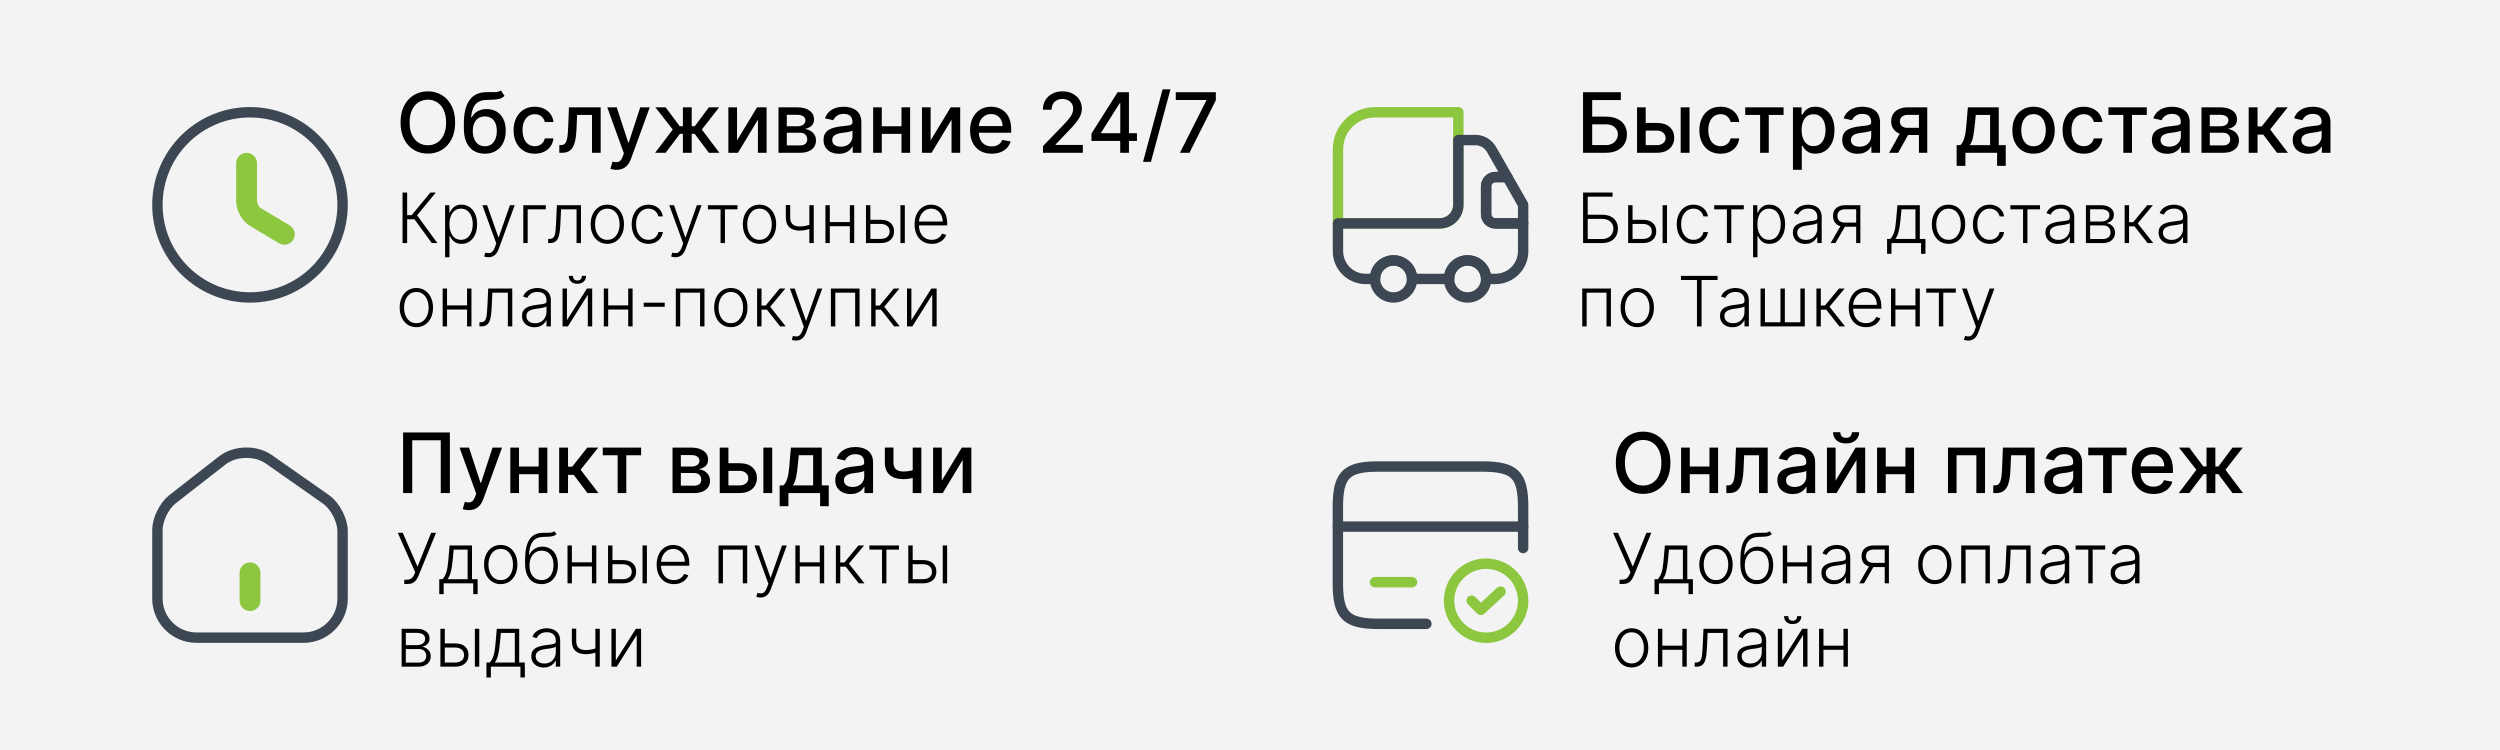 <svg width="360" height="108" viewBox="0 0 360 108" fill="none" xmlns="http://www.w3.org/2000/svg">
<rect width="360" height="108" fill="#F3F3F3"/>
<path d="M49.333 29.5C49.333 36.86 43.36 42.833 36 42.833C28.64 42.833 22.667 36.86 22.667 29.5C22.667 22.14 28.64 16.167 36 16.167C43.36 16.167 49.333 22.14 49.333 29.5Z" stroke="#3D4754" stroke-width="1.5" stroke-linecap="round" stroke-linejoin="round"/>
<path d="M40.947 33.74L36.813 31.273C36.093 30.847 35.507 29.82 35.507 28.98V23.513" stroke="#8DC73F" stroke-width="3" stroke-linecap="round" stroke-linejoin="round"/>
<path d="M65.54 17.636C65.54 18.568 65.369 19.369 65.028 20.04C64.688 20.707 64.22 21.222 63.626 21.582C63.035 21.94 62.364 22.119 61.611 22.119C60.855 22.119 60.18 21.94 59.587 21.582C58.996 21.222 58.53 20.706 58.189 20.035C57.848 19.365 57.678 18.565 57.678 17.636C57.678 16.704 57.848 15.905 58.189 15.237C58.53 14.567 58.996 14.053 59.587 13.695C60.18 13.334 60.855 13.153 61.611 13.153C62.364 13.153 63.035 13.334 63.626 13.695C64.22 14.053 64.688 14.567 65.028 15.237C65.369 15.905 65.54 16.704 65.54 17.636ZM64.236 17.636C64.236 16.926 64.121 16.328 63.891 15.842C63.663 15.354 63.351 14.984 62.953 14.734C62.558 14.482 62.111 14.355 61.611 14.355C61.108 14.355 60.659 14.482 60.264 14.734C59.869 14.984 59.557 15.354 59.327 15.842C59.099 16.328 58.986 16.926 58.986 17.636C58.986 18.347 59.099 18.946 59.327 19.435C59.557 19.921 59.869 20.29 60.264 20.543C60.659 20.793 61.108 20.918 61.611 20.918C62.111 20.918 62.558 20.793 62.953 20.543C63.351 20.29 63.663 19.921 63.891 19.435C64.121 18.946 64.236 18.347 64.236 17.636ZM72.129 13.017L72.657 13.822C72.461 14.001 72.238 14.129 71.988 14.206C71.741 14.28 71.456 14.327 71.132 14.347C70.808 14.364 70.437 14.379 70.019 14.393C69.548 14.408 69.16 14.51 68.856 14.7C68.552 14.888 68.318 15.166 68.153 15.536C67.991 15.902 67.886 16.362 67.838 16.916H67.919C68.132 16.51 68.427 16.206 68.805 16.004C69.186 15.803 69.613 15.702 70.088 15.702C70.616 15.702 71.086 15.822 71.498 16.064C71.91 16.305 72.234 16.659 72.47 17.125C72.709 17.588 72.828 18.155 72.828 18.825C72.828 19.504 72.703 20.091 72.453 20.585C72.206 21.079 71.856 21.462 71.404 21.732C70.956 21.999 70.426 22.132 69.815 22.132C69.204 22.132 68.671 21.994 68.217 21.719C67.765 21.44 67.414 21.028 67.164 20.483C66.917 19.938 66.794 19.264 66.794 18.463V17.815C66.794 16.318 67.061 15.192 67.595 14.436C68.129 13.68 68.927 13.293 69.99 13.273C70.334 13.264 70.64 13.263 70.91 13.268C71.18 13.271 71.416 13.258 71.618 13.23C71.822 13.199 71.993 13.128 72.129 13.017ZM69.819 21.062C70.174 21.062 70.48 20.973 70.735 20.794C70.994 20.612 71.193 20.355 71.332 20.023C71.471 19.69 71.541 19.298 71.541 18.847C71.541 18.403 71.471 18.027 71.332 17.717C71.193 17.408 70.994 17.172 70.735 17.01C70.477 16.845 70.167 16.763 69.806 16.763C69.539 16.763 69.301 16.81 69.091 16.903C68.88 16.994 68.7 17.129 68.549 17.308C68.402 17.487 68.287 17.706 68.204 17.965C68.125 18.22 68.082 18.514 68.076 18.847C68.076 19.523 68.231 20.061 68.541 20.462C68.853 20.862 69.279 21.062 69.819 21.062ZM77.008 22.132C76.375 22.132 75.829 21.989 75.372 21.702C74.917 21.412 74.568 21.013 74.323 20.504C74.079 19.996 73.957 19.413 73.957 18.757C73.957 18.092 74.082 17.506 74.332 16.997C74.582 16.486 74.934 16.087 75.389 15.8C75.843 15.513 76.379 15.369 76.995 15.369C77.493 15.369 77.936 15.462 78.325 15.646C78.714 15.828 79.028 16.084 79.267 16.413C79.508 16.743 79.652 17.128 79.697 17.568H78.457C78.389 17.261 78.233 16.997 77.988 16.776C77.747 16.554 77.423 16.443 77.017 16.443C76.662 16.443 76.35 16.537 76.084 16.724C75.819 16.909 75.613 17.173 75.466 17.517C75.318 17.858 75.244 18.261 75.244 18.727C75.244 19.204 75.316 19.616 75.461 19.963C75.606 20.31 75.811 20.578 76.075 20.768C76.342 20.959 76.656 21.054 77.017 21.054C77.258 21.054 77.477 21.01 77.673 20.922C77.872 20.831 78.038 20.702 78.171 20.534C78.308 20.366 78.403 20.165 78.457 19.929H79.697C79.652 20.352 79.514 20.73 79.284 21.062C79.054 21.395 78.745 21.656 78.359 21.847C77.975 22.037 77.525 22.132 77.008 22.132ZM80.544 22L80.54 20.896H80.774C80.956 20.896 81.108 20.858 81.23 20.781C81.355 20.702 81.457 20.568 81.537 20.381C81.617 20.193 81.678 19.935 81.72 19.605C81.763 19.273 81.794 18.855 81.814 18.352L81.929 15.454H86.497V22H85.249V16.554H83.109L83.007 18.778C82.981 19.318 82.926 19.79 82.841 20.193C82.758 20.597 82.638 20.933 82.479 21.203C82.32 21.47 82.115 21.671 81.865 21.804C81.615 21.935 81.311 22 80.953 22H80.544ZM88.767 24.454C88.577 24.454 88.404 24.439 88.248 24.408C88.091 24.379 87.975 24.348 87.898 24.314L88.205 23.27C88.438 23.332 88.645 23.359 88.827 23.351C89.009 23.342 89.169 23.274 89.309 23.146C89.451 23.018 89.576 22.81 89.684 22.52L89.841 22.085L87.446 15.454H88.81L90.468 20.534H90.536L92.194 15.454H93.561L90.864 22.874C90.739 23.215 90.58 23.503 90.387 23.739C90.194 23.977 89.963 24.156 89.696 24.276C89.429 24.395 89.12 24.454 88.767 24.454ZM94.341 22L96.877 18.651L94.371 15.454H95.854L97.878 18.173H98.334V15.454H99.608V18.173H100.051L102.076 15.454H103.559L101.066 18.651L103.588 22H102.076L100.034 19.273H99.608V22H98.334V19.273H97.908L95.854 22H94.341ZM106.132 20.215L109.017 15.454H110.39V22H109.141V17.236L106.269 22H104.884V15.454H106.132V20.215ZM112.103 22V15.454H114.817C115.556 15.454 116.141 15.612 116.573 15.928C117.005 16.24 117.221 16.665 117.221 17.202C117.221 17.585 117.098 17.889 116.854 18.114C116.61 18.338 116.286 18.489 115.882 18.565C116.175 18.599 116.444 18.688 116.688 18.829C116.932 18.969 117.128 19.156 117.276 19.392C117.426 19.628 117.502 19.909 117.502 20.236C117.502 20.582 117.412 20.889 117.233 21.156C117.054 21.421 116.794 21.628 116.453 21.778C116.115 21.926 115.708 22 115.23 22H112.103ZM113.3 20.935H115.23C115.546 20.935 115.793 20.859 115.972 20.709C116.151 20.558 116.24 20.354 116.24 20.095C116.24 19.791 116.151 19.553 115.972 19.379C115.793 19.203 115.546 19.115 115.23 19.115H113.3V20.935ZM113.3 18.182H114.83C115.069 18.182 115.273 18.148 115.444 18.079C115.617 18.011 115.749 17.915 115.84 17.79C115.934 17.662 115.98 17.511 115.98 17.338C115.98 17.085 115.877 16.888 115.669 16.746C115.462 16.604 115.178 16.533 114.817 16.533H113.3V18.182ZM120.804 22.145C120.39 22.145 120.015 22.068 119.679 21.915C119.344 21.759 119.078 21.533 118.882 21.237C118.689 20.942 118.593 20.579 118.593 20.151C118.593 19.781 118.664 19.477 118.806 19.239C118.948 19 119.14 18.811 119.381 18.672C119.623 18.533 119.892 18.428 120.191 18.357C120.489 18.285 120.793 18.232 121.103 18.195C121.495 18.149 121.813 18.112 122.057 18.084C122.301 18.053 122.479 18.003 122.59 17.935C122.701 17.866 122.756 17.756 122.756 17.602V17.572C122.756 17.2 122.651 16.912 122.441 16.707C122.233 16.503 121.924 16.401 121.512 16.401C121.083 16.401 120.745 16.496 120.498 16.686C120.253 16.874 120.084 17.082 119.99 17.312L118.793 17.04C118.935 16.642 119.142 16.321 119.415 16.077C119.691 15.829 120.007 15.651 120.365 15.54C120.723 15.426 121.1 15.369 121.495 15.369C121.756 15.369 122.033 15.401 122.326 15.463C122.621 15.523 122.897 15.633 123.152 15.796C123.411 15.957 123.623 16.189 123.787 16.49C123.952 16.788 124.034 17.176 124.034 17.653V22H122.79V21.105H122.739C122.657 21.27 122.533 21.432 122.368 21.591C122.203 21.75 121.992 21.882 121.733 21.987C121.475 22.092 121.165 22.145 120.804 22.145ZM121.081 21.122C121.434 21.122 121.735 21.053 121.985 20.913C122.238 20.774 122.429 20.592 122.56 20.368C122.694 20.141 122.76 19.898 122.76 19.639V18.796C122.715 18.841 122.627 18.884 122.496 18.923C122.368 18.96 122.222 18.993 122.057 19.021C121.892 19.047 121.732 19.071 121.576 19.094C121.419 19.114 121.289 19.131 121.184 19.145C120.936 19.176 120.711 19.229 120.506 19.303C120.304 19.376 120.142 19.483 120.02 19.622C119.901 19.759 119.841 19.94 119.841 20.168C119.841 20.483 119.958 20.722 120.191 20.884C120.424 21.043 120.721 21.122 121.081 21.122ZM130.168 18.178V19.281H126.622V18.178H130.168ZM126.98 15.454V22H125.732V15.454H126.98ZM131.058 15.454V22H129.814V15.454H131.058ZM134.011 20.215L136.896 15.454H138.268V22H137.02V17.236L134.148 22H132.763V15.454H134.011V20.215ZM142.803 22.132C142.158 22.132 141.602 21.994 141.136 21.719C140.673 21.44 140.315 21.05 140.062 20.547C139.812 20.041 139.688 19.449 139.688 18.77C139.688 18.099 139.812 17.509 140.062 16.997C140.315 16.486 140.668 16.087 141.119 15.8C141.574 15.513 142.105 15.369 142.713 15.369C143.082 15.369 143.44 15.43 143.787 15.553C144.134 15.675 144.445 15.867 144.72 16.128C144.996 16.389 145.213 16.729 145.372 17.146C145.531 17.561 145.611 18.065 145.611 18.659V19.111H140.408V18.156H144.362C144.362 17.821 144.294 17.524 144.158 17.266C144.021 17.004 143.83 16.798 143.582 16.648C143.338 16.497 143.051 16.422 142.722 16.422C142.364 16.422 142.051 16.51 141.784 16.686C141.52 16.859 141.315 17.087 141.17 17.368C141.028 17.646 140.957 17.949 140.957 18.276V19.021C140.957 19.459 141.034 19.831 141.188 20.138C141.344 20.445 141.561 20.679 141.839 20.841C142.118 21 142.443 21.079 142.815 21.079C143.057 21.079 143.277 21.046 143.476 20.977C143.675 20.906 143.847 20.801 143.991 20.662C144.136 20.523 144.247 20.351 144.324 20.146L145.53 20.364C145.433 20.719 145.26 21.03 145.01 21.297C144.763 21.561 144.452 21.767 144.077 21.915C143.705 22.06 143.28 22.132 142.803 22.132ZM150.183 22V21.046L153.136 17.986C153.452 17.653 153.712 17.362 153.916 17.112C154.124 16.859 154.278 16.619 154.381 16.392C154.483 16.165 154.534 15.923 154.534 15.668C154.534 15.378 154.466 15.128 154.33 14.918C154.193 14.704 154.007 14.541 153.771 14.428C153.536 14.311 153.27 14.253 152.974 14.253C152.662 14.253 152.389 14.317 152.156 14.445C151.923 14.572 151.744 14.753 151.619 14.986C151.494 15.219 151.432 15.492 151.432 15.804H150.175C150.175 15.273 150.297 14.808 150.541 14.411C150.786 14.013 151.121 13.704 151.547 13.486C151.973 13.264 152.457 13.153 153 13.153C153.548 13.153 154.031 13.263 154.449 13.482C154.869 13.697 155.197 13.993 155.433 14.368C155.669 14.74 155.787 15.161 155.787 15.629C155.787 15.953 155.726 16.27 155.604 16.579C155.484 16.889 155.276 17.234 154.977 17.615C154.679 17.993 154.264 18.452 153.733 18.991L151.999 20.807V20.871H155.928V22H150.183ZM157.172 20.296V19.23L160.943 13.273H161.783V14.841H161.25L158.553 19.111V19.179H163.722V20.296H157.172ZM161.31 22V19.972L161.318 19.486V13.273H162.567V22H161.31ZM168.548 12.864L165.735 23.312H164.597L167.41 12.864H168.548ZM169.907 22L173.717 14.466V14.402H169.31V13.273H175.08V14.44L171.283 22H169.907Z" fill="black"/>
<path d="M62.181 35L59.678 31.57H58.63V35H57.966V27.727H58.63V30.977H59.287L61.968 27.727H62.756L60.061 31.005L62.977 35H62.181ZM64.094 37.045V29.546H64.709V30.586H64.783C64.859 30.423 64.963 30.256 65.096 30.085C65.228 29.912 65.403 29.767 65.621 29.648C65.841 29.53 66.118 29.471 66.452 29.471C66.902 29.471 67.295 29.589 67.631 29.826C67.97 30.06 68.233 30.389 68.42 30.813C68.609 31.235 68.704 31.726 68.704 32.287C68.704 32.85 68.609 33.344 68.42 33.768C68.233 34.191 67.97 34.522 67.631 34.758C67.295 34.995 66.904 35.114 66.459 35.114C66.13 35.114 65.855 35.054 65.632 34.936C65.412 34.818 65.233 34.672 65.096 34.499C64.961 34.324 64.857 34.154 64.783 33.988H64.726V37.045H64.094ZM64.719 32.276C64.719 32.717 64.784 33.107 64.915 33.448C65.047 33.787 65.237 34.053 65.483 34.247C65.731 34.439 66.032 34.535 66.385 34.535C66.747 34.535 67.052 34.435 67.301 34.236C67.552 34.035 67.743 33.764 67.873 33.423C68.005 33.082 68.072 32.7 68.072 32.276C68.072 31.857 68.007 31.48 67.876 31.143C67.748 30.807 67.559 30.541 67.308 30.345C67.057 30.146 66.749 30.046 66.385 30.046C66.03 30.046 65.728 30.142 65.479 30.334C65.231 30.523 65.041 30.786 64.911 31.122C64.783 31.456 64.719 31.841 64.719 32.276ZM70.335 37.045C70.21 37.045 70.093 37.034 69.984 37.01C69.875 36.986 69.788 36.96 69.725 36.932L69.895 36.374C70.111 36.441 70.302 36.464 70.47 36.445C70.638 36.429 70.788 36.353 70.918 36.218C71.048 36.086 71.164 35.882 71.266 35.607L71.465 35.053L69.458 29.546H70.144L71.763 34.166H71.813L73.432 29.546H74.117L71.809 35.863C71.712 36.126 71.593 36.345 71.451 36.52C71.308 36.697 71.144 36.829 70.957 36.914C70.772 37.002 70.565 37.045 70.335 37.045ZM78.596 29.546V30.142H75.986V35H75.354V29.546H78.596ZM78.929 35V34.403H79.1C79.294 34.403 79.45 34.368 79.568 34.297C79.689 34.224 79.783 34.1 79.849 33.928C79.915 33.755 79.965 33.519 79.998 33.221C80.031 32.923 80.057 32.548 80.076 32.099L80.193 29.546H83.659V35H83.024V30.142H80.793L80.691 32.312C80.669 32.755 80.634 33.144 80.584 33.48C80.537 33.816 80.459 34.097 80.35 34.322C80.243 34.547 80.094 34.716 79.902 34.83C79.713 34.943 79.464 35 79.156 35H78.929ZM87.454 35.114C86.983 35.114 86.567 34.994 86.204 34.755C85.845 34.516 85.563 34.186 85.359 33.764C85.156 33.34 85.054 32.852 85.054 32.298C85.054 31.739 85.156 31.248 85.359 30.824C85.563 30.398 85.845 30.066 86.204 29.829C86.567 29.59 86.983 29.471 87.454 29.471C87.926 29.471 88.341 29.59 88.701 29.829C89.061 30.069 89.343 30.4 89.546 30.824C89.752 31.248 89.855 31.739 89.855 32.298C89.855 32.852 89.753 33.34 89.55 33.764C89.346 34.186 89.063 34.516 88.701 34.755C88.341 34.994 87.926 35.114 87.454 35.114ZM87.454 34.535C87.833 34.535 88.154 34.433 88.417 34.229C88.68 34.026 88.879 33.755 89.013 33.416C89.151 33.078 89.219 32.705 89.219 32.298C89.219 31.89 89.151 31.516 89.013 31.175C88.879 30.834 88.68 30.561 88.417 30.355C88.154 30.149 87.833 30.046 87.454 30.046C87.078 30.046 86.757 30.149 86.492 30.355C86.229 30.561 86.029 30.834 85.892 31.175C85.757 31.516 85.69 31.89 85.69 32.298C85.69 32.705 85.757 33.078 85.892 33.416C86.029 33.755 86.229 34.026 86.492 34.229C86.755 34.433 87.076 34.535 87.454 34.535ZM93.373 35.114C92.886 35.114 92.461 34.992 92.099 34.748C91.739 34.504 91.459 34.17 91.26 33.746C91.062 33.323 90.962 32.84 90.962 32.298C90.962 31.751 91.063 31.264 91.264 30.838C91.468 30.412 91.749 30.078 92.109 29.837C92.469 29.593 92.887 29.471 93.363 29.471C93.727 29.471 94.058 29.542 94.353 29.684C94.649 29.824 94.893 30.021 95.085 30.277C95.279 30.53 95.401 30.826 95.451 31.165H94.812C94.745 30.857 94.585 30.594 94.332 30.376C94.081 30.156 93.762 30.046 93.373 30.046C93.025 30.046 92.718 30.141 92.45 30.33C92.183 30.517 91.973 30.779 91.822 31.115C91.672 31.449 91.598 31.836 91.598 32.276C91.598 32.719 91.671 33.111 91.818 33.452C91.965 33.79 92.171 34.055 92.436 34.247C92.703 34.439 93.016 34.535 93.373 34.535C93.615 34.535 93.835 34.49 94.034 34.4C94.235 34.307 94.403 34.177 94.538 34.009C94.675 33.841 94.768 33.641 94.815 33.409H95.454C95.407 33.738 95.29 34.032 95.103 34.29C94.918 34.545 94.678 34.747 94.382 34.894C94.088 35.04 93.752 35.114 93.373 35.114ZM97.249 37.045C97.124 37.045 97.007 37.034 96.898 37.01C96.789 36.986 96.703 36.96 96.639 36.932L96.809 36.374C97.025 36.441 97.216 36.464 97.384 36.445C97.552 36.429 97.702 36.353 97.832 36.218C97.962 36.086 98.078 35.882 98.18 35.607L98.379 35.053L96.372 29.546H97.058L98.677 34.166H98.727L100.346 29.546H101.031L98.723 35.863C98.626 36.126 98.507 36.345 98.365 36.52C98.222 36.697 98.058 36.829 97.871 36.914C97.686 37.002 97.479 37.045 97.249 37.045ZM101.934 30.142V29.546H106.196V30.142H104.392V35H103.76V30.142H101.934ZM109.369 35.114C108.897 35.114 108.481 34.994 108.119 34.755C107.759 34.516 107.477 34.186 107.273 33.764C107.07 33.34 106.968 32.852 106.968 32.298C106.968 31.739 107.07 31.248 107.273 30.824C107.477 30.398 107.759 30.066 108.119 29.829C108.481 29.59 108.897 29.471 109.369 29.471C109.84 29.471 110.255 29.59 110.615 29.829C110.975 30.069 111.257 30.4 111.46 30.824C111.666 31.248 111.769 31.739 111.769 32.298C111.769 32.852 111.667 33.34 111.464 33.764C111.26 34.186 110.977 34.516 110.615 34.755C110.255 34.994 109.84 35.114 109.369 35.114ZM109.369 34.535C109.747 34.535 110.068 34.433 110.331 34.229C110.594 34.026 110.793 33.755 110.928 33.416C111.065 33.078 111.134 32.705 111.134 32.298C111.134 31.89 111.065 31.516 110.928 31.175C110.793 30.834 110.594 30.561 110.331 30.355C110.068 30.149 109.747 30.046 109.369 30.046C108.992 30.046 108.671 30.149 108.406 30.355C108.143 30.561 107.943 30.834 107.806 31.175C107.671 31.516 107.604 31.89 107.604 32.298C107.604 32.705 107.671 33.078 107.806 33.416C107.943 33.755 108.143 34.026 108.406 34.229C108.669 34.433 108.99 34.535 109.369 34.535ZM117.18 29.546V35H116.545V29.546H117.18ZM116.946 32.241V32.844C116.73 32.923 116.526 32.989 116.331 33.043C116.137 33.095 115.942 33.136 115.746 33.164C115.551 33.193 115.344 33.207 115.124 33.207C114.511 33.204 114.029 33.047 113.679 32.734C113.331 32.422 113.157 31.946 113.157 31.307V29.528H113.789V31.307C113.789 31.61 113.843 31.857 113.952 32.049C114.061 32.241 114.215 32.383 114.414 32.475C114.613 32.565 114.847 32.61 115.117 32.61C115.448 32.61 115.761 32.577 116.055 32.511C116.348 32.444 116.645 32.354 116.946 32.241ZM122.542 31.978V32.575H119.336V31.978H122.542ZM119.492 29.546V35H118.86V29.546H119.492ZM123.008 29.546V35H122.376V29.546H123.008ZM125.223 31.651H126.821C127.434 31.651 127.907 31.8 128.241 32.099C128.575 32.397 128.742 32.801 128.742 33.31C128.742 33.648 128.666 33.944 128.515 34.197C128.365 34.451 128.148 34.648 127.861 34.791C127.575 34.93 127.228 35 126.821 35H124.697V29.546H125.333V34.403H126.821C127.207 34.403 127.517 34.311 127.751 34.126C127.988 33.942 128.106 33.679 128.106 33.338C128.106 32.99 127.988 32.721 127.751 32.532C127.517 32.343 127.207 32.248 126.821 32.248H125.223V31.651ZM129.662 35V29.546H130.294V35H129.662ZM134.18 35.114C133.671 35.114 133.231 34.995 132.859 34.758C132.488 34.519 132.2 34.189 131.996 33.768C131.795 33.344 131.695 32.856 131.695 32.305C131.695 31.755 131.795 31.268 131.996 30.842C132.2 30.413 132.481 30.078 132.838 29.837C133.198 29.593 133.613 29.471 134.085 29.471C134.38 29.471 134.666 29.525 134.94 29.634C135.215 29.741 135.461 29.905 135.679 30.128C135.899 30.348 136.073 30.626 136.201 30.962C136.329 31.296 136.393 31.692 136.393 32.148V32.461H132.131V31.903H135.746C135.746 31.553 135.675 31.238 135.533 30.959C135.394 30.677 135.198 30.454 134.947 30.291C134.699 30.128 134.411 30.046 134.085 30.046C133.739 30.046 133.435 30.139 133.172 30.323C132.909 30.508 132.703 30.752 132.554 31.055C132.407 31.358 132.333 31.689 132.33 32.049V32.383C132.33 32.816 132.405 33.195 132.554 33.519C132.705 33.841 132.92 34.091 133.197 34.269C133.474 34.446 133.802 34.535 134.18 34.535C134.438 34.535 134.665 34.495 134.859 34.414C135.055 34.334 135.22 34.226 135.352 34.091C135.487 33.954 135.589 33.803 135.658 33.64L136.258 33.835C136.175 34.065 136.039 34.277 135.849 34.471C135.662 34.665 135.428 34.821 135.146 34.94C134.867 35.056 134.545 35.114 134.18 35.114ZM59.955 47.114C59.483 47.114 59.067 46.994 58.705 46.755C58.345 46.516 58.063 46.186 57.859 45.764C57.656 45.34 57.554 44.852 57.554 44.298C57.554 43.739 57.656 43.248 57.859 42.824C58.063 42.398 58.345 42.066 58.705 41.83C59.067 41.59 59.483 41.471 59.955 41.471C60.426 41.471 60.841 41.59 61.201 41.83C61.561 42.069 61.843 42.4 62.046 42.824C62.252 43.248 62.355 43.739 62.355 44.298C62.355 44.852 62.253 45.34 62.05 45.764C61.846 46.186 61.563 46.516 61.201 46.755C60.841 46.994 60.426 47.114 59.955 47.114ZM59.955 46.535C60.333 46.535 60.654 46.433 60.917 46.229C61.18 46.026 61.379 45.755 61.514 45.416C61.651 45.078 61.719 44.705 61.719 44.298C61.719 43.89 61.651 43.516 61.514 43.175C61.379 42.834 61.18 42.561 60.917 42.355C60.654 42.149 60.333 42.046 59.955 42.046C59.578 42.046 59.257 42.149 58.992 42.355C58.729 42.561 58.529 42.834 58.392 43.175C58.257 43.516 58.19 43.89 58.19 44.298C58.19 44.705 58.257 45.078 58.392 45.416C58.529 45.755 58.729 46.026 58.992 46.229C59.255 46.433 59.576 46.535 59.955 46.535ZM67.425 43.978V44.575H64.219V43.978H67.425ZM64.375 41.545V47H63.743V41.545H64.375ZM67.89 41.545V47H67.258V41.545H67.89ZM69.037 47V46.403H69.207C69.401 46.403 69.557 46.368 69.676 46.297C69.796 46.224 69.89 46.1 69.956 45.928C70.023 45.755 70.072 45.519 70.106 45.221C70.139 44.923 70.165 44.548 70.184 44.099L70.301 41.545H73.767V47H73.131V42.142H70.901L70.798 44.312C70.777 44.755 70.741 45.144 70.691 45.48C70.644 45.816 70.566 46.097 70.457 46.322C70.35 46.547 70.201 46.716 70.01 46.83C69.82 46.943 69.572 47 69.264 47H69.037ZM76.965 47.124C76.636 47.124 76.336 47.06 76.063 46.932C75.791 46.802 75.575 46.615 75.413 46.371C75.252 46.125 75.172 45.827 75.172 45.477C75.172 45.207 75.223 44.979 75.325 44.795C75.427 44.61 75.571 44.459 75.758 44.34C75.945 44.222 76.166 44.128 76.422 44.06C76.678 43.991 76.96 43.938 77.267 43.9C77.573 43.862 77.831 43.829 78.041 43.8C78.254 43.772 78.417 43.727 78.528 43.666C78.639 43.604 78.695 43.505 78.695 43.367V43.239C78.695 42.868 78.584 42.575 78.361 42.362C78.141 42.147 77.824 42.039 77.409 42.039C77.016 42.039 76.695 42.126 76.447 42.298C76.201 42.471 76.028 42.675 75.928 42.909L75.328 42.693C75.451 42.394 75.622 42.156 75.84 41.979C76.058 41.799 76.301 41.67 76.571 41.592C76.841 41.511 77.115 41.471 77.391 41.471C77.6 41.471 77.817 41.498 78.041 41.553C78.269 41.607 78.479 41.702 78.674 41.837C78.868 41.969 79.025 42.155 79.146 42.394C79.266 42.631 79.327 42.932 79.327 43.296V47H78.695V46.137H78.656C78.58 46.298 78.468 46.454 78.318 46.606C78.169 46.757 77.982 46.882 77.757 46.979C77.532 47.076 77.268 47.124 76.965 47.124ZM77.051 46.545C77.387 46.545 77.678 46.471 77.924 46.322C78.17 46.173 78.36 45.975 78.492 45.729C78.627 45.48 78.695 45.207 78.695 44.908V44.12C78.647 44.165 78.568 44.205 78.457 44.241C78.348 44.276 78.221 44.308 78.077 44.337C77.935 44.363 77.793 44.385 77.651 44.404C77.509 44.423 77.381 44.44 77.267 44.454C76.96 44.492 76.697 44.551 76.479 44.631C76.261 44.712 76.094 44.823 75.978 44.965C75.862 45.105 75.804 45.285 75.804 45.505C75.804 45.836 75.922 46.093 76.159 46.276C76.396 46.456 76.693 46.545 77.051 46.545ZM81.64 46.102L84.52 41.545H85.277V47H84.645V42.444L81.775 47H81.008V41.545H81.64V46.102ZM83.796 39.727H84.393C84.393 40.066 84.28 40.34 84.055 40.551C83.833 40.762 83.528 40.867 83.143 40.867C82.761 40.867 82.46 40.762 82.237 40.551C82.014 40.34 81.903 40.066 81.903 39.727H82.5C82.5 39.912 82.549 40.068 82.649 40.196C82.751 40.322 82.915 40.384 83.143 40.384C83.37 40.384 83.536 40.322 83.64 40.196C83.744 40.068 83.796 39.912 83.796 39.727ZM90.628 43.978V44.575H87.422V43.978H90.628ZM87.578 41.545V47H86.946V41.545H87.578ZM91.094 41.545V47H90.462V41.545H91.094ZM95.72 43.584V44.18H92.694V43.584H95.72ZM97.314 47V41.545H101.444V47H100.809V42.142H97.95V47H97.314ZM105.238 47.114C104.767 47.114 104.35 46.994 103.988 46.755C103.628 46.516 103.346 46.186 103.143 45.764C102.939 45.34 102.837 44.852 102.837 44.298C102.837 43.739 102.939 43.248 103.143 42.824C103.346 42.398 103.628 42.066 103.988 41.83C104.35 41.59 104.767 41.471 105.238 41.471C105.709 41.471 106.124 41.59 106.484 41.83C106.844 42.069 107.126 42.4 107.329 42.824C107.535 43.248 107.638 43.739 107.638 44.298C107.638 44.852 107.537 45.34 107.333 45.764C107.129 46.186 106.846 46.516 106.484 46.755C106.124 46.994 105.709 47.114 105.238 47.114ZM105.238 46.535C105.617 46.535 105.937 46.433 106.2 46.229C106.463 46.026 106.662 45.755 106.797 45.416C106.934 45.078 107.003 44.705 107.003 44.298C107.003 43.89 106.934 43.516 106.797 43.175C106.662 42.834 106.463 42.561 106.2 42.355C105.937 42.149 105.617 42.046 105.238 42.046C104.861 42.046 104.541 42.149 104.275 42.355C104.013 42.561 103.813 42.834 103.675 43.175C103.54 43.516 103.473 43.89 103.473 44.298C103.473 44.705 103.54 45.078 103.675 45.416C103.813 45.755 104.013 46.026 104.275 46.229C104.538 46.433 104.859 46.535 105.238 46.535ZM109.026 47V41.545H109.658V43.999H110.251L112.279 41.545H113.096L110.908 44.17L113.145 47H112.328L110.446 44.596H109.658V47H109.026ZM114.623 49.045C114.497 49.045 114.38 49.034 114.271 49.01C114.162 48.986 114.076 48.96 114.012 48.932L114.182 48.374C114.398 48.441 114.589 48.464 114.757 48.445C114.926 48.429 115.075 48.353 115.205 48.218C115.335 48.086 115.451 47.882 115.553 47.607L115.752 47.053L113.745 41.545H114.431L116.05 46.166H116.1L117.719 41.545H118.404L116.096 47.863C115.999 48.126 115.88 48.345 115.738 48.52C115.596 48.697 115.431 48.829 115.244 48.914C115.059 49.002 114.852 49.045 114.623 49.045ZM119.648 47V41.545H123.778V47H123.143V42.142H120.284V47H119.648ZM125.452 47V41.545H126.084V43.999H126.677L128.705 41.545H129.521L127.334 44.17L129.571 47H128.754L126.872 44.596H126.084V47H125.452ZM131.24 46.102L134.12 41.545H134.876V47H134.244V42.444L131.375 47H130.608V41.545H131.24V46.102Z" fill="black"/>
<path d="M210 16.167V29.5C210 30.967 208.8 32.167 207.333 32.167H192.667V21.5C192.667 18.553 195.053 16.167 198 16.167H210Z" stroke="#8DC73F" stroke-width="1.5" stroke-linecap="round" stroke-linejoin="round"/>
<path d="M219.333 32.167V36.167C219.333 38.38 217.547 40.167 215.333 40.167H214C214 38.7 212.8 37.5 211.333 37.5C209.867 37.5 208.667 38.7 208.667 40.167H203.333C203.333 38.7 202.133 37.5 200.667 37.5C199.2 37.5 198 38.7 198 40.167H196.667C194.453 40.167 192.667 38.38 192.667 36.167V32.167H207.333C208.8 32.167 210 30.967 210 29.5V20.167H212.453C213.413 20.167 214.293 20.687 214.773 21.513L217.053 25.5H215.333C214.6 25.5 214 26.1 214 26.833V30.833C214 31.567 214.6 32.167 215.333 32.167H219.333Z" stroke="#3D4754" stroke-width="1.5" stroke-linecap="round" stroke-linejoin="round"/>
<path d="M200.667 42.833C202.139 42.833 203.333 41.639 203.333 40.167C203.333 38.694 202.139 37.5 200.667 37.5C199.194 37.5 198 38.694 198 40.167C198 41.639 199.194 42.833 200.667 42.833Z" stroke="#3D4754" stroke-width="1.5" stroke-linecap="round" stroke-linejoin="round"/>
<path d="M211.333 42.833C212.806 42.833 214 41.639 214 40.167C214 38.694 212.806 37.5 211.333 37.5C209.861 37.5 208.667 38.694 208.667 40.167C208.667 41.639 209.861 42.833 211.333 42.833Z" stroke="#3D4754" stroke-width="1.5" stroke-linecap="round" stroke-linejoin="round"/>
<path d="M219.333 29.5V32.167H215.333C214.6 32.167 214 31.567 214 30.833V26.833C214 26.1 214.6 25.5 215.333 25.5H217.053L219.333 29.5Z" stroke="#3D4754" stroke-width="1.5" stroke-linecap="round" stroke-linejoin="round"/>
<path d="M227.959 22V13.273H233.401V14.406H229.276V16.793H231.227C231.875 16.793 232.425 16.898 232.876 17.108C233.331 17.318 233.678 17.615 233.916 17.999C234.158 18.382 234.278 18.834 234.278 19.354C234.278 19.874 234.158 20.332 233.916 20.73C233.678 21.128 233.331 21.439 232.876 21.663C232.425 21.888 231.875 22 231.227 22H227.959ZM229.276 20.892H231.227C231.602 20.892 231.919 20.818 232.178 20.671C232.439 20.523 232.636 20.331 232.77 20.095C232.906 19.859 232.974 19.607 232.974 19.337C232.974 18.945 232.824 18.608 232.523 18.327C232.222 18.043 231.79 17.901 231.227 17.901H229.276V20.892ZM236.69 17.704H238.591C239.392 17.704 240.009 17.903 240.44 18.301C240.872 18.699 241.088 19.212 241.088 19.84C241.088 20.249 240.991 20.616 240.798 20.943C240.605 21.27 240.322 21.528 239.95 21.719C239.578 21.906 239.125 22 238.591 22H235.732V15.454H236.98V20.901H238.591C238.957 20.901 239.259 20.805 239.494 20.615C239.73 20.422 239.848 20.176 239.848 19.878C239.848 19.562 239.73 19.305 239.494 19.107C239.259 18.905 238.957 18.804 238.591 18.804H236.69V17.704ZM242.017 22V15.454H243.291V22H242.017ZM247.758 22.132C247.125 22.132 246.579 21.989 246.122 21.702C245.667 21.412 245.318 21.013 245.074 20.504C244.829 19.996 244.707 19.413 244.707 18.757C244.707 18.092 244.832 17.506 245.082 16.997C245.332 16.486 245.684 16.087 246.139 15.8C246.593 15.513 247.129 15.369 247.745 15.369C248.243 15.369 248.686 15.462 249.075 15.646C249.464 15.828 249.778 16.084 250.017 16.413C250.258 16.743 250.402 17.128 250.447 17.568H249.207C249.139 17.261 248.983 16.997 248.738 16.776C248.497 16.554 248.173 16.443 247.767 16.443C247.412 16.443 247.1 16.537 246.833 16.724C246.569 16.909 246.363 17.173 246.216 17.517C246.068 17.858 245.994 18.261 245.994 18.727C245.994 19.204 246.066 19.616 246.211 19.963C246.356 20.31 246.561 20.578 246.825 20.768C247.092 20.959 247.406 21.054 247.767 21.054C248.008 21.054 248.227 21.01 248.423 20.922C248.622 20.831 248.788 20.702 248.922 20.534C249.058 20.366 249.153 20.165 249.207 19.929H250.447C250.402 20.352 250.264 20.73 250.034 21.062C249.804 21.395 249.495 21.656 249.109 21.847C248.725 22.037 248.275 22.132 247.758 22.132ZM251.314 16.554V15.454H256.837V16.554H254.702V22H253.458V16.554H251.314ZM258.185 24.454V15.454H259.429V16.516H259.536C259.609 16.379 259.716 16.222 259.855 16.043C259.994 15.864 260.188 15.707 260.435 15.574C260.682 15.438 261.009 15.369 261.415 15.369C261.943 15.369 262.415 15.503 262.83 15.77C263.244 16.037 263.57 16.422 263.805 16.925C264.044 17.428 264.163 18.033 264.163 18.74C264.163 19.447 264.045 20.054 263.81 20.56C263.574 21.062 263.25 21.45 262.838 21.723C262.426 21.993 261.956 22.128 261.428 22.128C261.03 22.128 260.705 22.061 260.452 21.928C260.202 21.794 260.006 21.638 259.864 21.459C259.722 21.28 259.612 21.121 259.536 20.982H259.459V24.454H258.185ZM259.433 18.727C259.433 19.188 259.5 19.591 259.634 19.938C259.767 20.284 259.96 20.555 260.213 20.751C260.466 20.945 260.776 21.041 261.142 21.041C261.523 21.041 261.841 20.94 262.097 20.739C262.352 20.534 262.545 20.257 262.676 19.908C262.81 19.558 262.876 19.165 262.876 18.727C262.876 18.296 262.811 17.908 262.68 17.564C262.553 17.22 262.359 16.949 262.101 16.75C261.845 16.551 261.526 16.452 261.142 16.452C260.773 16.452 260.46 16.547 260.205 16.737C259.952 16.928 259.76 17.193 259.629 17.534C259.499 17.875 259.433 18.273 259.433 18.727ZM267.496 22.145C267.081 22.145 266.706 22.068 266.371 21.915C266.036 21.759 265.77 21.533 265.574 21.237C265.381 20.942 265.284 20.579 265.284 20.151C265.284 19.781 265.355 19.477 265.497 19.239C265.639 19 265.831 18.811 266.072 18.672C266.314 18.533 266.584 18.428 266.882 18.357C267.18 18.285 267.484 18.232 267.794 18.195C268.186 18.149 268.504 18.112 268.749 18.084C268.993 18.053 269.17 18.003 269.281 17.935C269.392 17.866 269.447 17.756 269.447 17.602V17.572C269.447 17.2 269.342 16.912 269.132 16.707C268.925 16.503 268.615 16.401 268.203 16.401C267.774 16.401 267.436 16.496 267.189 16.686C266.945 16.874 266.776 17.082 266.682 17.312L265.484 17.04C265.626 16.642 265.834 16.321 266.107 16.077C266.382 15.829 266.699 15.651 267.057 15.54C267.415 15.426 267.791 15.369 268.186 15.369C268.447 15.369 268.724 15.401 269.017 15.463C269.313 15.523 269.588 15.633 269.844 15.796C270.102 15.957 270.314 16.189 270.479 16.49C270.643 16.788 270.726 17.176 270.726 17.653V22H269.482V21.105H269.43C269.348 21.27 269.224 21.432 269.06 21.591C268.895 21.75 268.683 21.882 268.425 21.987C268.166 22.092 267.857 22.145 267.496 22.145ZM267.773 21.122C268.125 21.122 268.426 21.053 268.676 20.913C268.929 20.774 269.121 20.592 269.251 20.368C269.385 20.141 269.452 19.898 269.452 19.639V18.796C269.406 18.841 269.318 18.884 269.188 18.923C269.06 18.96 268.913 18.993 268.749 19.021C268.584 19.047 268.423 19.071 268.267 19.094C268.111 19.114 267.98 19.131 267.875 19.145C267.628 19.176 267.402 19.229 267.197 19.303C266.996 19.376 266.834 19.483 266.712 19.622C266.592 19.759 266.533 19.94 266.533 20.168C266.533 20.483 266.649 20.722 266.882 20.884C267.115 21.043 267.412 21.122 267.773 21.122ZM276.326 22V16.541H274.758C274.386 16.541 274.096 16.628 273.889 16.801C273.681 16.974 273.578 17.202 273.578 17.483C273.578 17.761 273.673 17.986 273.863 18.156C274.056 18.324 274.326 18.408 274.673 18.408H276.697V19.439H274.673C274.19 19.439 273.772 19.359 273.42 19.2C273.071 19.038 272.801 18.81 272.61 18.514C272.423 18.219 272.329 17.869 272.329 17.466C272.329 17.054 272.426 16.699 272.619 16.401C272.815 16.099 273.095 15.867 273.458 15.702C273.825 15.537 274.258 15.454 274.758 15.454H277.524V22H276.326ZM272.031 22L273.876 18.693H275.18L273.335 22H272.031ZM281.756 23.888V20.896H282.289C282.425 20.771 282.54 20.622 282.634 20.449C282.731 20.276 282.812 20.07 282.877 19.831C282.945 19.592 283.002 19.314 283.048 18.996C283.093 18.675 283.133 18.308 283.167 17.896L283.371 15.454H287.82V20.896H288.826V23.888H287.582V22H283.018V23.888H281.756ZM283.653 20.896H286.576V16.546H284.513L284.377 17.896C284.312 18.584 284.229 19.18 284.13 19.686C284.031 20.189 283.871 20.592 283.653 20.896ZM292.828 22.132C292.215 22.132 291.679 21.991 291.222 21.71C290.765 21.429 290.409 21.035 290.157 20.53C289.904 20.024 289.777 19.433 289.777 18.757C289.777 18.078 289.904 17.484 290.157 16.976C290.409 16.467 290.765 16.072 291.222 15.791C291.679 15.51 292.215 15.369 292.828 15.369C293.442 15.369 293.978 15.51 294.435 15.791C294.892 16.072 295.248 16.467 295.5 16.976C295.753 17.484 295.88 18.078 295.88 18.757C295.88 19.433 295.753 20.024 295.5 20.53C295.248 21.035 294.892 21.429 294.435 21.71C293.978 21.991 293.442 22.132 292.828 22.132ZM292.833 21.062C293.23 21.062 293.56 20.957 293.821 20.747C294.083 20.537 294.276 20.257 294.401 19.908C294.529 19.558 294.593 19.173 294.593 18.753C294.593 18.335 294.529 17.952 294.401 17.602C294.276 17.25 294.083 16.967 293.821 16.754C293.56 16.541 293.23 16.435 292.833 16.435C292.432 16.435 292.1 16.541 291.836 16.754C291.574 16.967 291.38 17.25 291.252 17.602C291.127 17.952 291.064 18.335 291.064 18.753C291.064 19.173 291.127 19.558 291.252 19.908C291.38 20.257 291.574 20.537 291.836 20.747C292.1 20.957 292.432 21.062 292.833 21.062ZM300.059 22.132C299.425 22.132 298.88 21.989 298.423 21.702C297.968 21.412 297.619 21.013 297.374 20.504C297.13 19.996 297.008 19.413 297.008 18.757C297.008 18.092 297.133 17.506 297.383 16.997C297.633 16.486 297.985 16.087 298.44 15.8C298.894 15.513 299.43 15.369 300.046 15.369C300.543 15.369 300.987 15.462 301.376 15.646C301.765 15.828 302.079 16.084 302.317 16.413C302.559 16.743 302.702 17.128 302.748 17.568H301.508C301.44 17.261 301.283 16.997 301.039 16.776C300.798 16.554 300.474 16.443 300.067 16.443C299.712 16.443 299.401 16.537 299.134 16.724C298.87 16.909 298.664 17.173 298.516 17.517C298.369 17.858 298.295 18.261 298.295 18.727C298.295 19.204 298.367 19.616 298.512 19.963C298.657 20.31 298.862 20.578 299.126 20.768C299.393 20.959 299.707 21.054 300.067 21.054C300.309 21.054 300.528 21.01 300.724 20.922C300.923 20.831 301.089 20.702 301.222 20.534C301.359 20.366 301.454 20.165 301.508 19.929H302.748C302.702 20.352 302.565 20.73 302.335 21.062C302.104 21.395 301.796 21.656 301.41 21.847C301.026 22.037 300.576 22.132 300.059 22.132ZM303.615 16.554V15.454H309.138V16.554H307.003V22H305.759V16.554H303.615ZM312.086 22.145C311.671 22.145 311.296 22.068 310.961 21.915C310.625 21.759 310.36 21.533 310.164 21.237C309.971 20.942 309.874 20.579 309.874 20.151C309.874 19.781 309.945 19.477 310.087 19.239C310.229 19 310.421 18.811 310.662 18.672C310.904 18.533 311.174 18.428 311.472 18.357C311.77 18.285 312.074 18.232 312.384 18.195C312.776 18.149 313.094 18.112 313.338 18.084C313.583 18.053 313.76 18.003 313.871 17.935C313.982 17.866 314.037 17.756 314.037 17.602V17.572C314.037 17.2 313.932 16.912 313.722 16.707C313.515 16.503 313.205 16.401 312.793 16.401C312.364 16.401 312.026 16.496 311.779 16.686C311.534 16.874 311.365 17.082 311.272 17.312L310.074 17.04C310.216 16.642 310.424 16.321 310.696 16.077C310.972 15.829 311.289 15.651 311.647 15.54C312.005 15.426 312.381 15.369 312.776 15.369C313.037 15.369 313.314 15.401 313.607 15.463C313.902 15.523 314.178 15.633 314.434 15.796C314.692 15.957 314.904 16.189 315.069 16.49C315.233 16.788 315.316 17.176 315.316 17.653V22H314.071V21.105H314.02C313.938 21.27 313.814 21.432 313.65 21.591C313.485 21.75 313.273 21.882 313.015 21.987C312.756 22.092 312.446 22.145 312.086 22.145ZM312.363 21.122C312.715 21.122 313.016 21.053 313.266 20.913C313.519 20.774 313.711 20.592 313.841 20.368C313.975 20.141 314.042 19.898 314.042 19.639V18.796C313.996 18.841 313.908 18.884 313.777 18.923C313.65 18.96 313.503 18.993 313.338 19.021C313.174 19.047 313.013 19.071 312.857 19.094C312.701 19.114 312.57 19.131 312.465 19.145C312.218 19.176 311.992 19.229 311.787 19.303C311.586 19.376 311.424 19.483 311.301 19.622C311.182 19.759 311.123 19.94 311.123 20.168C311.123 20.483 311.239 20.722 311.472 20.884C311.705 21.043 312.002 21.122 312.363 21.122ZM317.013 22V15.454H319.727C320.466 15.454 321.051 15.612 321.483 15.928C321.915 16.24 322.131 16.665 322.131 17.202C322.131 17.585 322.009 17.889 321.764 18.114C321.52 18.338 321.196 18.489 320.793 18.565C321.085 18.599 321.354 18.688 321.598 18.829C321.842 18.969 322.038 19.156 322.186 19.392C322.337 19.628 322.412 19.909 322.412 20.236C322.412 20.582 322.322 20.889 322.143 21.156C321.964 21.421 321.705 21.628 321.364 21.778C321.026 21.926 320.618 22 320.141 22H317.013ZM318.21 20.935H320.141C320.456 20.935 320.703 20.859 320.882 20.709C321.061 20.558 321.151 20.354 321.151 20.095C321.151 19.791 321.061 19.553 320.882 19.379C320.703 19.203 320.456 19.115 320.141 19.115H318.21V20.935ZM318.21 18.182H319.74C319.979 18.182 320.183 18.148 320.354 18.079C320.527 18.011 320.659 17.915 320.75 17.79C320.844 17.662 320.891 17.511 320.891 17.338C320.891 17.085 320.787 16.888 320.58 16.746C320.372 16.604 320.088 16.533 319.727 16.533H318.21V18.182ZM323.81 22V15.454H325.084V18.199H325.697L327.858 15.454H329.435L326.899 18.638L329.464 22H327.884L325.911 19.384H325.084V22H323.81ZM332.359 22.145C331.944 22.145 331.569 22.068 331.234 21.915C330.899 21.759 330.633 21.533 330.437 21.237C330.244 20.942 330.147 20.579 330.147 20.151C330.147 19.781 330.218 19.477 330.36 19.239C330.502 19 330.694 18.811 330.936 18.672C331.177 18.533 331.447 18.428 331.745 18.357C332.044 18.285 332.348 18.232 332.657 18.195C333.049 18.149 333.368 18.112 333.612 18.084C333.856 18.053 334.034 18.003 334.145 17.935C334.255 17.866 334.311 17.756 334.311 17.602V17.572C334.311 17.2 334.206 16.912 333.995 16.707C333.788 16.503 333.478 16.401 333.066 16.401C332.637 16.401 332.299 16.496 332.052 16.686C331.808 16.874 331.639 17.082 331.545 17.312L330.348 17.04C330.49 16.642 330.697 16.321 330.97 16.077C331.245 15.829 331.562 15.651 331.92 15.54C332.278 15.426 332.654 15.369 333.049 15.369C333.311 15.369 333.588 15.401 333.88 15.463C334.176 15.523 334.451 15.633 334.707 15.796C334.966 15.957 335.177 16.189 335.342 16.49C335.507 16.788 335.589 17.176 335.589 17.653V22H334.345V21.105H334.294C334.211 21.27 334.088 21.432 333.923 21.591C333.758 21.75 333.547 21.882 333.288 21.987C333.029 22.092 332.72 22.145 332.359 22.145ZM332.636 21.122C332.988 21.122 333.289 21.053 333.539 20.913C333.792 20.774 333.984 20.592 334.115 20.368C334.248 20.141 334.315 19.898 334.315 19.639V18.796C334.27 18.841 334.181 18.884 334.051 18.923C333.923 18.96 333.777 18.993 333.612 19.021C333.447 19.047 333.287 19.071 333.13 19.094C332.974 19.114 332.843 19.131 332.738 19.145C332.491 19.176 332.265 19.229 332.061 19.303C331.859 19.376 331.697 19.483 331.575 19.622C331.456 19.759 331.396 19.94 331.396 20.168C331.396 20.483 331.512 20.722 331.745 20.884C331.978 21.043 332.275 21.122 332.636 21.122Z" fill="black"/>
<path d="M227.966 35V27.727H232.21V28.324H228.63V30.923H230.693C231.179 30.923 231.59 31.005 231.929 31.168C232.27 31.332 232.53 31.562 232.71 31.861C232.89 32.159 232.98 32.51 232.98 32.912C232.98 33.329 232.89 33.693 232.71 34.006C232.533 34.318 232.273 34.562 231.933 34.737C231.594 34.912 231.181 35 230.693 35H227.966ZM228.63 34.414H230.693C231.041 34.414 231.336 34.347 231.577 34.212C231.821 34.074 232.007 33.892 232.135 33.665C232.263 33.435 232.327 33.179 232.327 32.898C232.327 32.507 232.182 32.18 231.893 31.918C231.607 31.652 231.207 31.52 230.693 31.52H228.63V34.414ZM234.979 31.651H236.577C237.19 31.651 237.663 31.8 237.997 32.099C238.331 32.397 238.498 32.801 238.498 33.31C238.498 33.648 238.422 33.944 238.27 34.197C238.121 34.451 237.903 34.648 237.617 34.791C237.331 34.93 236.984 35 236.577 35H234.453V29.546H235.089V34.403H236.577C236.962 34.403 237.273 34.311 237.507 34.126C237.744 33.942 237.862 33.679 237.862 33.338C237.862 32.99 237.744 32.721 237.507 32.532C237.273 32.343 236.962 32.248 236.577 32.248H234.979V31.651ZM239.417 35V29.546H240.05V35H239.417ZM243.862 35.114C243.374 35.114 242.949 34.992 242.587 34.748C242.227 34.504 241.948 34.17 241.749 33.746C241.55 33.323 241.45 32.84 241.45 32.298C241.45 31.751 241.551 31.264 241.752 30.838C241.956 30.412 242.238 30.078 242.597 29.837C242.957 29.593 243.375 29.471 243.851 29.471C244.216 29.471 244.546 29.542 244.842 29.684C245.138 29.824 245.382 30.021 245.573 30.277C245.767 30.53 245.889 30.826 245.939 31.165H245.3C245.234 30.857 245.074 30.594 244.82 30.376C244.57 30.156 244.25 30.046 243.862 30.046C243.514 30.046 243.206 30.141 242.938 30.33C242.671 30.517 242.461 30.779 242.31 31.115C242.161 31.449 242.086 31.836 242.086 32.276C242.086 32.719 242.16 33.111 242.306 33.452C242.453 33.79 242.659 34.055 242.924 34.247C243.192 34.439 243.504 34.535 243.862 34.535C244.103 34.535 244.323 34.49 244.522 34.4C244.723 34.307 244.892 34.177 245.026 34.009C245.164 33.841 245.256 33.641 245.303 33.409H245.943C245.895 33.738 245.778 34.032 245.591 34.29C245.406 34.545 245.166 34.747 244.87 34.894C244.577 35.04 244.24 35.114 243.862 35.114ZM246.846 30.142V29.546H251.108V30.142H249.304V35H248.672V30.142H246.846ZM252.444 37.045V29.546H253.058V30.586H253.133C253.209 30.423 253.313 30.256 253.445 30.085C253.578 29.912 253.753 29.767 253.971 29.648C254.191 29.53 254.468 29.471 254.802 29.471C255.252 29.471 255.645 29.589 255.981 29.826C256.319 30.06 256.582 30.389 256.769 30.813C256.959 31.235 257.053 31.726 257.053 32.287C257.053 32.85 256.959 33.344 256.769 33.768C256.582 34.191 256.319 34.522 255.981 34.758C255.645 34.995 255.254 35.114 254.809 35.114C254.48 35.114 254.204 35.054 253.982 34.936C253.761 34.818 253.583 34.672 253.445 34.499C253.31 34.324 253.206 34.154 253.133 33.988H253.076V37.045H252.444ZM253.069 32.276C253.069 32.717 253.134 33.107 253.264 33.448C253.397 33.787 253.586 34.053 253.832 34.247C254.081 34.439 254.382 34.535 254.734 34.535C255.097 34.535 255.402 34.435 255.651 34.236C255.902 34.035 256.092 33.764 256.222 33.423C256.355 33.082 256.421 32.7 256.421 32.276C256.421 31.857 256.356 31.48 256.226 31.143C256.098 30.807 255.909 30.541 255.658 30.345C255.407 30.146 255.099 30.046 254.734 30.046C254.379 30.046 254.077 30.142 253.829 30.334C253.58 30.523 253.391 30.786 253.261 31.122C253.133 31.456 253.069 31.841 253.069 32.276ZM259.963 35.124C259.634 35.124 259.334 35.06 259.061 34.932C258.789 34.802 258.573 34.615 258.412 34.371C258.251 34.125 258.17 33.827 258.17 33.477C258.17 33.207 258.221 32.979 258.323 32.795C258.425 32.61 258.569 32.459 258.756 32.34C258.943 32.222 259.164 32.128 259.42 32.06C259.676 31.991 259.958 31.938 260.265 31.9C260.571 31.862 260.829 31.829 261.039 31.8C261.252 31.772 261.415 31.727 261.526 31.666C261.637 31.604 261.693 31.505 261.693 31.367V31.239C261.693 30.868 261.582 30.575 261.359 30.362C261.139 30.147 260.822 30.039 260.407 30.039C260.014 30.039 259.694 30.125 259.445 30.298C259.199 30.471 259.026 30.675 258.926 30.909L258.326 30.692C258.449 30.394 258.62 30.156 258.838 29.979C259.056 29.799 259.299 29.67 259.569 29.592C259.839 29.511 260.113 29.471 260.39 29.471C260.598 29.471 260.815 29.498 261.039 29.553C261.267 29.607 261.477 29.702 261.672 29.837C261.866 29.969 262.023 30.155 262.144 30.394C262.265 30.631 262.325 30.932 262.325 31.296V35H261.693V34.137H261.654C261.578 34.298 261.466 34.454 261.316 34.606C261.167 34.757 260.98 34.882 260.755 34.979C260.53 35.076 260.266 35.124 259.963 35.124ZM260.049 34.545C260.385 34.545 260.676 34.471 260.922 34.322C261.168 34.173 261.358 33.975 261.49 33.729C261.625 33.48 261.693 33.207 261.693 32.908V32.12C261.645 32.165 261.566 32.205 261.455 32.241C261.346 32.276 261.219 32.308 261.075 32.337C260.933 32.363 260.791 32.385 260.649 32.404C260.507 32.423 260.379 32.44 260.265 32.454C259.958 32.492 259.695 32.551 259.477 32.631C259.259 32.712 259.092 32.823 258.976 32.965C258.86 33.105 258.802 33.285 258.802 33.505C258.802 33.836 258.921 34.093 259.157 34.276C259.394 34.456 259.691 34.545 260.049 34.545ZM267.288 35V30.131H265.786C265.395 30.134 265.098 30.215 264.894 30.376C264.693 30.537 264.592 30.778 264.592 31.097C264.592 31.417 264.688 31.657 264.88 31.818C265.072 31.977 265.351 32.056 265.718 32.056H267.465V32.653H265.718C265.342 32.653 265.022 32.592 264.759 32.472C264.499 32.351 264.3 32.175 264.163 31.942C264.025 31.71 263.957 31.429 263.957 31.097C263.957 30.764 264.027 30.482 264.166 30.252C264.308 30.02 264.515 29.845 264.788 29.727C265.062 29.606 265.395 29.546 265.786 29.546H267.891V35H267.288ZM263.612 35L265.182 32.287H265.874L264.305 35H263.612ZM271.739 36.552V34.403H272.211C272.33 34.271 272.433 34.128 272.52 33.974C272.608 33.82 272.684 33.645 272.748 33.448C272.814 33.249 272.869 33.019 272.914 32.756C272.959 32.49 272.997 32.182 273.028 31.829L273.227 29.546H276.455V34.403H277.265V36.552H276.632V35H272.375V36.552H271.739ZM272.939 34.403H275.823V30.142H273.816L273.653 31.829C273.596 32.402 273.516 32.901 273.412 33.327C273.307 33.754 273.15 34.112 272.939 34.403ZM280.589 35.114C280.118 35.114 279.702 34.994 279.339 34.755C278.979 34.516 278.698 34.186 278.494 33.764C278.291 33.34 278.189 32.852 278.189 32.298C278.189 31.739 278.291 31.248 278.494 30.824C278.698 30.398 278.979 30.066 279.339 29.829C279.702 29.59 280.118 29.471 280.589 29.471C281.06 29.471 281.476 29.59 281.836 29.829C282.196 30.069 282.477 30.4 282.681 30.824C282.887 31.248 282.99 31.739 282.99 32.298C282.99 32.852 282.888 33.34 282.684 33.764C282.481 34.186 282.198 34.516 281.836 34.755C281.476 34.994 281.06 35.114 280.589 35.114ZM280.589 34.535C280.968 34.535 281.289 34.433 281.552 34.229C281.814 34.026 282.013 33.755 282.148 33.416C282.286 33.078 282.354 32.705 282.354 32.298C282.354 31.89 282.286 31.516 282.148 31.175C282.013 30.834 281.814 30.561 281.552 30.355C281.289 30.149 280.968 30.046 280.589 30.046C280.213 30.046 279.892 30.149 279.627 30.355C279.364 30.561 279.164 30.834 279.027 31.175C278.892 31.516 278.824 31.89 278.824 32.298C278.824 32.705 278.892 33.078 279.027 33.416C279.164 33.755 279.364 34.026 279.627 34.229C279.89 34.433 280.211 34.535 280.589 34.535ZM286.508 35.114C286.02 35.114 285.596 34.992 285.233 34.748C284.873 34.504 284.594 34.17 284.395 33.746C284.196 33.323 284.097 32.84 284.097 32.298C284.097 31.751 284.198 31.264 284.399 30.838C284.602 30.412 284.884 30.078 285.244 29.837C285.604 29.593 286.022 29.471 286.498 29.471C286.862 29.471 287.192 29.542 287.488 29.684C287.784 29.824 288.028 30.021 288.22 30.277C288.414 30.53 288.536 30.826 288.586 31.165H287.946C287.88 30.857 287.72 30.594 287.467 30.376C287.216 30.156 286.896 30.046 286.508 30.046C286.16 30.046 285.852 30.141 285.585 30.33C285.317 30.517 285.108 30.779 284.956 31.115C284.807 31.449 284.733 31.836 284.733 32.276C284.733 32.719 284.806 33.111 284.953 33.452C285.1 33.79 285.306 34.055 285.571 34.247C285.838 34.439 286.151 34.535 286.508 34.535C286.75 34.535 286.97 34.49 287.169 34.4C287.37 34.307 287.538 34.177 287.673 34.009C287.81 33.841 287.903 33.641 287.95 33.409H288.589C288.542 33.738 288.425 34.032 288.238 34.29C288.053 34.545 287.813 34.747 287.517 34.894C287.223 35.04 286.887 35.114 286.508 35.114ZM289.493 30.142V29.546H293.754V30.142H291.95V35H291.318V30.142H289.493ZM296.331 35.124C296.002 35.124 295.701 35.06 295.429 34.932C295.156 34.802 294.94 34.615 294.779 34.371C294.618 34.125 294.537 33.827 294.537 33.477C294.537 33.207 294.588 32.979 294.69 32.795C294.792 32.61 294.936 32.459 295.123 32.34C295.31 32.222 295.532 32.128 295.787 32.06C296.043 31.991 296.325 31.938 296.632 31.9C296.938 31.862 297.196 31.829 297.407 31.8C297.62 31.772 297.782 31.727 297.893 31.666C298.004 31.604 298.06 31.505 298.06 31.367V31.239C298.06 30.868 297.949 30.575 297.726 30.362C297.506 30.147 297.189 30.039 296.775 30.039C296.382 30.039 296.061 30.125 295.812 30.298C295.566 30.471 295.393 30.675 295.294 30.909L294.694 30.692C294.817 30.394 294.987 30.156 295.205 29.979C295.423 29.799 295.667 29.67 295.936 29.592C296.206 29.511 296.48 29.471 296.757 29.471C296.965 29.471 297.182 29.498 297.407 29.553C297.634 29.607 297.845 29.702 298.039 29.837C298.233 29.969 298.39 30.155 298.511 30.394C298.632 30.631 298.692 30.932 298.692 31.296V35H298.06V34.137H298.021C297.945 34.298 297.833 34.454 297.684 34.606C297.534 34.757 297.347 34.882 297.123 34.979C296.898 35.076 296.634 35.124 296.331 35.124ZM296.416 34.545C296.752 34.545 297.043 34.471 297.289 34.322C297.536 34.173 297.725 33.975 297.858 33.729C297.993 33.48 298.06 33.207 298.06 32.908V32.12C298.013 32.165 297.933 32.205 297.822 32.241C297.713 32.276 297.587 32.308 297.442 32.337C297.3 32.363 297.158 32.385 297.016 32.404C296.874 32.423 296.746 32.44 296.632 32.454C296.325 32.492 296.062 32.551 295.844 32.631C295.626 32.712 295.459 32.823 295.343 32.965C295.227 33.105 295.169 33.285 295.169 33.505C295.169 33.836 295.288 34.093 295.525 34.276C295.761 34.456 296.058 34.545 296.416 34.545ZM300.374 35V29.546H302.522C303.102 29.546 303.559 29.671 303.893 29.922C304.229 30.173 304.397 30.511 304.397 30.938C304.397 31.262 304.304 31.521 304.116 31.715C303.929 31.909 303.679 32.047 303.364 32.127C303.574 32.163 303.77 32.24 303.95 32.358C304.132 32.476 304.28 32.633 304.393 32.827C304.507 33.021 304.564 33.253 304.564 33.523C304.564 33.807 304.493 34.06 304.351 34.283C304.209 34.505 304.009 34.68 303.751 34.808C303.493 34.936 303.187 35 302.835 35H300.374ZM300.977 34.414H302.835C303.168 34.414 303.432 34.329 303.626 34.158C303.821 33.986 303.918 33.756 303.918 33.469C303.918 33.164 303.825 32.92 303.641 32.738C303.458 32.553 303.213 32.461 302.906 32.461H300.977V34.414ZM300.977 31.9H302.561C302.807 31.9 303.02 31.862 303.2 31.786C303.38 31.71 303.519 31.604 303.616 31.467C303.715 31.327 303.764 31.164 303.761 30.977C303.761 30.709 303.652 30.502 303.435 30.355C303.217 30.206 302.913 30.131 302.522 30.131H300.977V31.9ZM305.95 35V29.546H306.582V31.999H307.175L309.203 29.546H310.019L307.832 32.17L310.069 35H309.252L307.37 32.596H306.582V35H305.95ZM312.629 35.124C312.3 35.124 312 35.06 311.727 34.932C311.455 34.802 311.239 34.615 311.078 34.371C310.917 34.125 310.836 33.827 310.836 33.477C310.836 33.207 310.887 32.979 310.989 32.795C311.091 32.61 311.235 32.459 311.422 32.34C311.609 32.222 311.83 32.128 312.086 32.06C312.342 31.991 312.624 31.938 312.931 31.9C313.237 31.862 313.495 31.829 313.705 31.8C313.919 31.772 314.081 31.727 314.192 31.666C314.303 31.604 314.359 31.505 314.359 31.367V31.239C314.359 30.868 314.248 30.575 314.025 30.362C313.805 30.147 313.488 30.039 313.073 30.039C312.68 30.039 312.36 30.125 312.111 30.298C311.865 30.471 311.692 30.675 311.593 30.909L310.992 30.692C311.115 30.394 311.286 30.156 311.504 29.979C311.722 29.799 311.965 29.67 312.235 29.592C312.505 29.511 312.779 29.471 313.056 29.471C313.264 29.471 313.481 29.498 313.705 29.553C313.933 29.607 314.143 29.702 314.338 29.837C314.532 29.969 314.689 30.155 314.81 30.394C314.931 30.631 314.991 30.932 314.991 31.296V35H314.359V34.137H314.32C314.244 34.298 314.132 34.454 313.982 34.606C313.833 34.757 313.646 34.882 313.421 34.979C313.196 35.076 312.932 35.124 312.629 35.124ZM312.715 34.545C313.051 34.545 313.342 34.471 313.588 34.322C313.834 34.173 314.024 33.975 314.156 33.729C314.291 33.48 314.359 33.207 314.359 32.908V32.12C314.311 32.165 314.232 32.205 314.121 32.241C314.012 32.276 313.885 32.308 313.741 32.337C313.599 32.363 313.457 32.385 313.315 32.404C313.173 32.423 313.045 32.44 312.931 32.454C312.624 32.492 312.361 32.551 312.143 32.631C311.925 32.712 311.758 32.823 311.642 32.965C311.526 33.105 311.468 33.285 311.468 33.505C311.468 33.836 311.587 34.093 311.823 34.276C312.06 34.456 312.357 34.545 312.715 34.545ZM227.842 47V41.545H231.972V47H231.336V42.142H228.477V47H227.842ZM235.765 47.114C235.294 47.114 234.877 46.994 234.515 46.755C234.155 46.516 233.874 46.186 233.67 45.764C233.466 45.34 233.365 44.852 233.365 44.298C233.365 43.739 233.466 43.248 233.67 42.824C233.874 42.398 234.155 42.066 234.515 41.83C234.877 41.59 235.294 41.471 235.765 41.471C236.236 41.471 236.652 41.59 237.012 41.83C237.371 42.069 237.653 42.4 237.857 42.824C238.063 43.248 238.166 43.739 238.166 44.298C238.166 44.852 238.064 45.34 237.86 45.764C237.657 46.186 237.374 46.516 237.012 46.755C236.652 46.994 236.236 47.114 235.765 47.114ZM235.765 46.535C236.144 46.535 236.465 46.433 236.727 46.229C236.99 46.026 237.189 45.755 237.324 45.416C237.461 45.078 237.53 44.705 237.53 44.298C237.53 43.89 237.461 43.516 237.324 43.175C237.189 42.834 236.99 42.561 236.727 42.355C236.465 42.149 236.144 42.046 235.765 42.046C235.389 42.046 235.068 42.149 234.803 42.355C234.54 42.561 234.34 42.834 234.203 43.175C234.068 43.516 234 43.89 234 44.298C234 44.705 234.068 45.078 234.203 45.416C234.34 45.755 234.54 46.026 234.803 46.229C235.066 46.433 235.386 46.535 235.765 46.535ZM242.057 40.324V39.727H247.33V40.324H245.026V47H244.362V40.324H242.057ZM249.475 47.124C249.146 47.124 248.845 47.06 248.573 46.932C248.301 46.802 248.084 46.615 247.923 46.371C247.762 46.125 247.682 45.827 247.682 45.477C247.682 45.207 247.733 44.979 247.835 44.795C247.936 44.61 248.081 44.459 248.268 44.34C248.455 44.222 248.676 44.128 248.932 44.06C249.188 43.991 249.469 43.938 249.777 43.9C250.082 43.862 250.34 43.829 250.551 43.8C250.764 43.772 250.926 43.727 251.038 43.666C251.149 43.604 251.205 43.505 251.205 43.367V43.239C251.205 42.868 251.093 42.575 250.871 42.362C250.651 42.147 250.333 42.039 249.919 42.039C249.526 42.039 249.205 42.126 248.957 42.298C248.71 42.471 248.538 42.675 248.438 42.909L247.838 42.693C247.961 42.394 248.132 42.156 248.349 41.979C248.567 41.799 248.811 41.67 249.081 41.592C249.351 41.511 249.624 41.471 249.901 41.471C250.11 41.471 250.326 41.498 250.551 41.553C250.778 41.607 250.989 41.702 251.183 41.837C251.377 41.969 251.535 42.155 251.656 42.394C251.776 42.631 251.837 42.932 251.837 43.296V47H251.205V46.137H251.165C251.09 46.298 250.977 46.454 250.828 46.606C250.679 46.757 250.492 46.882 250.267 46.979C250.042 47.076 249.778 47.124 249.475 47.124ZM249.56 46.545C249.897 46.545 250.188 46.471 250.434 46.322C250.68 46.173 250.87 45.975 251.002 45.729C251.137 45.48 251.205 45.207 251.205 44.908V44.12C251.157 44.165 251.078 44.205 250.967 44.241C250.858 44.276 250.731 44.308 250.587 44.337C250.445 44.363 250.303 44.385 250.161 44.404C250.018 44.423 249.891 44.44 249.777 44.454C249.469 44.492 249.206 44.551 248.989 44.631C248.771 44.712 248.604 44.823 248.488 44.965C248.372 45.105 248.314 45.285 248.314 45.505C248.314 45.836 248.432 46.093 248.669 46.276C248.906 46.456 249.203 46.545 249.56 46.545ZM253.518 41.545H254.15V46.403H256.387V41.545H257.02V46.403H259.257V41.545H259.889V47H253.518V41.545ZM261.565 47V41.545H262.197V43.999H262.79L264.818 41.545H265.635L263.447 44.17L265.684 47H264.868L262.985 44.596H262.197V47H261.565ZM268.702 47.114C268.193 47.114 267.753 46.995 267.381 46.758C267.009 46.519 266.722 46.189 266.518 45.768C266.317 45.344 266.216 44.856 266.216 44.305C266.216 43.755 266.317 43.268 266.518 42.842C266.722 42.413 267.002 42.078 267.36 41.837C267.719 41.593 268.135 41.471 268.606 41.471C268.902 41.471 269.187 41.525 269.462 41.634C269.736 41.741 269.983 41.905 270.2 42.128C270.421 42.348 270.595 42.626 270.722 42.962C270.85 43.296 270.914 43.691 270.914 44.148V44.461H266.653V43.903H270.268C270.268 43.553 270.197 43.238 270.055 42.959C269.915 42.677 269.72 42.455 269.469 42.291C269.22 42.128 268.933 42.046 268.606 42.046C268.26 42.046 267.956 42.139 267.693 42.323C267.431 42.508 267.225 42.752 267.075 43.055C266.929 43.358 266.854 43.689 266.852 44.049V44.383C266.852 44.816 266.926 45.195 267.075 45.519C267.227 45.841 267.441 46.091 267.718 46.269C267.995 46.446 268.323 46.535 268.702 46.535C268.96 46.535 269.186 46.495 269.38 46.414C269.577 46.334 269.741 46.226 269.874 46.091C270.009 45.954 270.11 45.803 270.179 45.64L270.779 45.835C270.696 46.065 270.56 46.277 270.371 46.471C270.184 46.665 269.95 46.821 269.668 46.94C269.388 47.056 269.066 47.114 268.702 47.114ZM275.99 43.978V44.575H272.783V43.978H275.99ZM272.939 41.545V47H272.307V41.545H272.939ZM276.455 41.545V47H275.823V41.545H276.455ZM277.374 42.142V41.545H281.635V42.142H279.831V47H279.199V42.142H277.374ZM283.412 49.045C283.286 49.045 283.169 49.034 283.06 49.01C282.951 48.986 282.865 48.96 282.801 48.932L282.971 48.374C283.187 48.441 283.378 48.464 283.547 48.445C283.715 48.429 283.864 48.353 283.994 48.218C284.124 48.086 284.24 47.882 284.342 47.607L284.541 47.053L282.534 41.545H283.22L284.839 46.166H284.889L286.508 41.545H287.194L284.885 47.863C284.788 48.126 284.669 48.345 284.527 48.52C284.385 48.697 284.22 48.829 284.033 48.914C283.848 49.002 283.641 49.045 283.412 49.045Z" fill="black"/>
<path d="M32.027 66.287L24.84 71.887C23.64 72.82 22.667 74.807 22.667 76.313V86.193C22.667 89.287 25.187 91.82 28.28 91.82H43.72C46.813 91.82 49.333 89.287 49.333 86.207V76.5C49.333 74.887 48.253 72.82 46.933 71.9L38.693 66.127C36.827 64.82 33.827 64.887 32.027 66.287Z" stroke="#3D4754" stroke-width="1.5" stroke-linecap="round" stroke-linejoin="round"/>
<path d="M36 86.487V82.487" stroke="#8DC73F" stroke-width="3" stroke-linecap="round" stroke-linejoin="round"/>
<path d="M64.781 62.273V71H63.469V63.398H59.361V71H58.048V62.273H64.781ZM67.498 73.454C67.308 73.454 67.134 73.439 66.978 73.408C66.822 73.379 66.705 73.348 66.629 73.314L66.935 72.27C67.168 72.332 67.376 72.359 67.558 72.351C67.739 72.342 67.9 72.274 68.039 72.146C68.181 72.019 68.306 71.81 68.414 71.52L68.572 71.085L66.177 64.454H67.54L69.198 69.534H69.266L70.924 64.454H72.292L69.594 71.874C69.469 72.215 69.31 72.503 69.117 72.739C68.924 72.977 68.694 73.156 68.427 73.276C68.16 73.395 67.85 73.454 67.498 73.454ZM77.925 67.178V68.281H74.38V67.178H77.925ZM74.738 64.454V71H73.489V64.454H74.738ZM78.816 64.454V71H77.572V64.454H78.816ZM80.521 71V64.454H81.795V67.199H82.408L84.569 64.454H86.146L83.61 67.638L86.175 71H84.594L82.621 68.383H81.795V71H80.521ZM86.799 65.554V64.454H92.321V65.554H90.186V71H88.942V65.554H86.799ZM96.845 71V64.454H99.559C100.298 64.454 100.883 64.612 101.315 64.928C101.747 65.24 101.963 65.665 101.963 66.202C101.963 66.585 101.841 66.889 101.596 67.114C101.352 67.338 101.028 67.489 100.625 67.565C100.917 67.599 101.186 67.688 101.43 67.829C101.674 67.969 101.87 68.156 102.018 68.392C102.169 68.628 102.244 68.909 102.244 69.236C102.244 69.582 102.154 69.889 101.975 70.156C101.797 70.421 101.537 70.628 101.196 70.778C100.858 70.926 100.45 71 99.973 71H96.845ZM98.042 69.935H99.973C100.288 69.935 100.535 69.859 100.714 69.709C100.893 69.558 100.983 69.354 100.983 69.095C100.983 68.791 100.893 68.553 100.714 68.379C100.535 68.203 100.288 68.115 99.973 68.115H98.042V69.935ZM98.042 67.182H99.572C99.811 67.182 100.015 67.148 100.186 67.079C100.359 67.011 100.491 66.915 100.582 66.79C100.676 66.662 100.723 66.511 100.723 66.338C100.723 66.085 100.619 65.888 100.412 65.746C100.204 65.604 99.92 65.533 99.559 65.533H98.042V67.182ZM104.6 66.704H106.501C107.302 66.704 107.919 66.903 108.35 67.301C108.782 67.699 108.998 68.212 108.998 68.84C108.998 69.249 108.902 69.617 108.708 69.943C108.515 70.27 108.233 70.528 107.86 70.719C107.488 70.906 107.035 71 106.501 71H103.642V64.454H104.89V69.901H106.501C106.868 69.901 107.169 69.805 107.404 69.615C107.64 69.422 107.758 69.176 107.758 68.878C107.758 68.562 107.64 68.305 107.404 68.106C107.169 67.905 106.868 67.804 106.501 67.804H104.6V66.704ZM109.927 71V64.454H111.201V71H109.927ZM112.272 72.888V69.896H112.805C112.941 69.771 113.056 69.622 113.15 69.449C113.246 69.276 113.327 69.07 113.393 68.831C113.461 68.592 113.518 68.314 113.563 67.996C113.609 67.675 113.648 67.308 113.683 66.896L113.887 64.454H118.336V69.896H119.342V72.888H118.097V71H113.533V72.888H112.272ZM114.168 69.896H117.092V65.546H115.029L114.893 66.896C114.827 67.584 114.745 68.18 114.646 68.686C114.546 69.189 114.387 69.592 114.168 69.896ZM122.492 71.145C122.077 71.145 121.702 71.068 121.367 70.915C121.032 70.758 120.766 70.533 120.57 70.237C120.377 69.942 120.28 69.579 120.28 69.151C120.28 68.781 120.351 68.477 120.493 68.239C120.635 68 120.827 67.811 121.069 67.672C121.31 67.533 121.58 67.428 121.878 67.356C122.176 67.285 122.48 67.231 122.79 67.195C123.182 67.149 123.5 67.112 123.745 67.084C123.989 67.053 124.167 67.003 124.277 66.935C124.388 66.867 124.444 66.756 124.444 66.602V66.572C124.444 66.2 124.338 65.912 124.128 65.707C123.921 65.503 123.611 65.401 123.199 65.401C122.77 65.401 122.432 65.496 122.185 65.686C121.941 65.874 121.772 66.082 121.678 66.312L120.48 66.04C120.623 65.642 120.83 65.321 121.103 65.077C121.378 64.829 121.695 64.651 122.053 64.54C122.411 64.426 122.787 64.369 123.182 64.369C123.444 64.369 123.721 64.401 124.013 64.463C124.309 64.523 124.584 64.633 124.84 64.796C125.098 64.957 125.31 65.189 125.475 65.49C125.64 65.788 125.722 66.176 125.722 66.653V71H124.478V70.105H124.426C124.344 70.27 124.221 70.432 124.056 70.591C123.891 70.75 123.679 70.882 123.421 70.987C123.162 71.092 122.853 71.145 122.492 71.145ZM122.769 70.122C123.121 70.122 123.422 70.053 123.672 69.913C123.925 69.774 124.117 69.592 124.248 69.368C124.381 69.141 124.448 68.898 124.448 68.639V67.796C124.402 67.841 124.314 67.883 124.184 67.923C124.056 67.96 123.909 67.993 123.745 68.021C123.58 68.047 123.419 68.071 123.263 68.094C123.107 68.114 122.976 68.131 122.871 68.145C122.624 68.176 122.398 68.229 122.194 68.303C121.992 68.376 121.83 68.483 121.708 68.622C121.588 68.758 121.529 68.94 121.529 69.168C121.529 69.483 121.645 69.722 121.878 69.883C122.111 70.043 122.408 70.122 122.769 70.122ZM132.673 64.454V71H131.429V64.454H132.673ZM132.132 67.493V68.592C131.936 68.672 131.729 68.743 131.51 68.805C131.291 68.865 131.061 68.912 130.82 68.946C130.578 68.98 130.327 68.997 130.065 68.997C129.256 68.997 128.612 68.8 128.135 68.405C127.658 68.007 127.419 67.399 127.419 66.581V64.442H128.659V66.581C128.659 66.891 128.716 67.142 128.83 67.335C128.943 67.528 129.105 67.671 129.315 67.761C129.526 67.852 129.776 67.898 130.065 67.898C130.449 67.898 130.803 67.862 131.126 67.791C131.453 67.717 131.788 67.618 132.132 67.493ZM135.617 69.215L138.502 64.454H139.874V71H138.625V66.236L135.753 71H134.368V64.454H135.617V69.215Z" fill="black"/>
<path d="M58.218 84.099V83.478H58.58C58.784 83.478 58.953 83.446 59.088 83.382C59.225 83.316 59.339 83.225 59.429 83.109C59.521 82.99 59.601 82.852 59.667 82.693L59.788 82.402L57.284 76.727H57.998L60.121 81.599L62.082 76.727H62.785L60.274 82.892C60.172 83.133 60.056 83.345 59.926 83.528C59.798 83.708 59.63 83.849 59.422 83.95C59.214 84.05 58.939 84.099 58.598 84.099H58.218ZM63.253 85.552V83.403H63.725C63.843 83.271 63.946 83.128 64.034 82.974C64.121 82.82 64.197 82.645 64.261 82.448C64.328 82.249 64.383 82.019 64.428 81.756C64.473 81.49 64.511 81.182 64.542 80.829L64.741 78.546H67.969V83.403H68.778V85.552H68.146V84H63.888V85.552H63.253ZM64.453 83.403H67.337V79.142H65.33L65.167 80.829C65.11 81.402 65.029 81.901 64.925 82.327C64.821 82.754 64.664 83.112 64.453 83.403ZM72.103 84.114C71.632 84.114 71.215 83.994 70.853 83.755C70.493 83.516 70.211 83.186 70.008 82.764C69.804 82.34 69.702 81.852 69.702 81.298C69.702 80.739 69.804 80.248 70.008 79.824C70.211 79.398 70.493 79.066 70.853 78.829C71.215 78.59 71.632 78.471 72.103 78.471C72.574 78.471 72.99 78.59 73.349 78.829C73.709 79.069 73.991 79.4 74.195 79.824C74.401 80.248 74.504 80.739 74.504 81.298C74.504 81.852 74.402 82.34 74.198 82.764C73.995 83.186 73.712 83.516 73.349 83.755C72.99 83.994 72.574 84.114 72.103 84.114ZM72.103 83.535C72.482 83.535 72.803 83.433 73.065 83.229C73.328 83.026 73.527 82.755 73.662 82.416C73.799 82.078 73.868 81.705 73.868 81.298C73.868 80.89 73.799 80.516 73.662 80.175C73.527 79.835 73.328 79.561 73.065 79.355C72.803 79.149 72.482 79.046 72.103 79.046C71.727 79.046 71.406 79.149 71.141 79.355C70.878 79.561 70.678 79.835 70.54 80.175C70.406 80.516 70.338 80.89 70.338 81.298C70.338 81.705 70.406 82.078 70.54 82.416C70.678 82.755 70.878 83.026 71.141 83.229C71.403 83.433 71.724 83.535 72.103 83.535ZM79.819 76.5L80.149 76.901C80 77.046 79.821 77.145 79.613 77.2C79.407 77.252 79.176 77.281 78.92 77.288C78.667 77.296 78.394 77.306 78.1 77.32C77.679 77.342 77.332 77.452 77.059 77.651C76.787 77.847 76.58 78.131 76.438 78.503C76.298 78.872 76.211 79.323 76.175 79.856H76.246C76.429 79.484 76.685 79.201 77.017 79.007C77.351 78.813 77.718 78.716 78.118 78.716C78.537 78.716 78.913 78.819 79.247 79.025C79.583 79.228 79.848 79.528 80.042 79.923C80.239 80.316 80.337 80.796 80.337 81.362C80.337 81.92 80.239 82.407 80.042 82.821C79.846 83.233 79.571 83.551 79.219 83.776C78.866 84.001 78.453 84.114 77.979 84.114C77.503 84.114 77.087 84.002 76.729 83.78C76.374 83.555 76.098 83.225 75.902 82.789C75.708 82.351 75.611 81.812 75.611 81.173V80.602C75.611 79.33 75.812 78.374 76.214 77.732C76.617 77.091 77.236 76.756 78.072 76.727C78.341 76.718 78.587 76.715 78.807 76.72C79.027 76.722 79.221 76.712 79.389 76.688C79.557 76.662 79.7 76.599 79.819 76.5ZM77.979 83.535C78.332 83.535 78.637 83.446 78.895 83.269C79.153 83.088 79.352 82.835 79.492 82.508C79.634 82.182 79.705 81.799 79.705 81.362C79.705 80.926 79.633 80.554 79.489 80.246C79.346 79.939 79.147 79.703 78.892 79.54C78.636 79.376 78.337 79.295 77.993 79.295C77.724 79.295 77.481 79.347 77.265 79.451C77.052 79.553 76.87 79.698 76.719 79.888C76.567 80.077 76.451 80.3 76.371 80.555C76.29 80.811 76.249 81.092 76.246 81.397C76.246 82.058 76.4 82.579 76.708 82.963C77.018 83.344 77.442 83.535 77.979 83.535ZM85.404 80.978V81.575H82.197V80.978H85.404ZM82.353 78.546V84H81.721V78.546H82.353ZM85.869 78.546V84H85.237V78.546H85.869ZM88.084 80.651H89.682C90.295 80.651 90.769 80.8 91.103 81.099C91.436 81.397 91.603 81.801 91.603 82.31C91.603 82.648 91.527 82.944 91.376 83.197C91.227 83.451 91.009 83.648 90.722 83.79C90.436 83.93 90.089 84 89.682 84H87.558V78.546H88.194V83.403H89.682C90.068 83.403 90.378 83.311 90.612 83.126C90.849 82.942 90.968 82.679 90.968 82.338C90.968 81.99 90.849 81.721 90.612 81.532C90.378 81.343 90.068 81.248 89.682 81.248H88.084V80.651ZM92.523 84V78.546H93.155V84H92.523ZM97.042 84.114C96.533 84.114 96.092 83.995 95.721 83.758C95.349 83.519 95.061 83.189 94.858 82.768C94.656 82.344 94.556 81.856 94.556 81.305C94.556 80.755 94.656 80.268 94.858 79.842C95.061 79.413 95.342 79.078 95.699 78.837C96.059 78.593 96.475 78.471 96.946 78.471C97.242 78.471 97.527 78.525 97.802 78.634C98.076 78.741 98.323 78.905 98.54 79.128C98.76 79.348 98.934 79.626 99.062 79.962C99.19 80.296 99.254 80.692 99.254 81.148V81.461H94.993V80.903H98.608C98.608 80.553 98.537 80.238 98.395 79.959C98.255 79.677 98.06 79.454 97.809 79.291C97.56 79.128 97.272 79.046 96.946 79.046C96.6 79.046 96.296 79.138 96.033 79.323C95.77 79.508 95.564 79.752 95.415 80.055C95.269 80.358 95.194 80.689 95.192 81.049V81.383C95.192 81.816 95.266 82.195 95.415 82.519C95.567 82.841 95.781 83.091 96.058 83.269C96.335 83.446 96.663 83.535 97.042 83.535C97.3 83.535 97.526 83.495 97.72 83.414C97.916 83.334 98.081 83.226 98.214 83.091C98.349 82.954 98.45 82.803 98.519 82.64L99.119 82.835C99.036 83.065 98.9 83.277 98.711 83.471C98.524 83.665 98.289 83.821 98.008 83.94C97.728 84.056 97.406 84.114 97.042 84.114ZM103.467 84V78.546H107.597V84H106.961V79.142H104.102V84H103.467ZM109.515 86.046C109.39 86.046 109.272 86.034 109.164 86.01C109.055 85.986 108.968 85.96 108.904 85.932L109.075 85.374C109.29 85.441 109.482 85.464 109.65 85.445C109.818 85.429 109.967 85.353 110.097 85.218C110.228 85.085 110.344 84.882 110.445 84.607L110.644 84.053L108.638 78.546H109.323L110.943 83.165H110.992L112.612 78.546H113.297L110.989 84.863C110.892 85.126 110.772 85.345 110.63 85.52C110.488 85.697 110.324 85.829 110.137 85.914C109.952 86.002 109.745 86.046 109.515 86.046ZM118.216 80.978V81.575H115.01V80.978H118.216ZM115.166 78.546V84H114.534V78.546H115.166ZM118.681 78.546V84H118.049V78.546H118.681ZM120.364 84V78.546H120.996V80.999H121.589L123.617 78.546H124.433L122.246 81.17L124.483 84H123.666L121.784 81.596H120.996V84H120.364ZM125.186 79.142V78.546H129.448V79.142H127.644V84H127.012V79.142H125.186ZM131.316 80.651H132.914C133.528 80.651 134.001 80.8 134.335 81.099C134.669 81.397 134.836 81.801 134.836 82.31C134.836 82.648 134.76 82.944 134.608 83.197C134.459 83.451 134.241 83.648 133.955 83.79C133.668 83.93 133.322 84 132.914 84H130.791V78.546H131.426V83.403H132.914C133.3 83.403 133.61 83.311 133.845 83.126C134.082 82.942 134.2 82.679 134.2 82.338C134.2 81.99 134.082 81.721 133.845 81.532C133.61 81.343 133.3 81.248 132.914 81.248H131.316V80.651ZM135.755 84V78.546H136.387V84H135.755ZM57.834 96V90.546H59.983C60.563 90.546 61.02 90.671 61.354 90.922C61.69 91.173 61.858 91.511 61.858 91.938C61.858 92.262 61.764 92.521 61.577 92.715C61.39 92.909 61.139 93.047 60.825 93.127C61.035 93.163 61.231 93.24 61.41 93.358C61.593 93.476 61.741 93.633 61.854 93.827C61.968 94.021 62.025 94.253 62.025 94.523C62.025 94.807 61.954 95.06 61.812 95.283C61.67 95.505 61.47 95.68 61.212 95.808C60.954 95.936 60.648 96 60.295 96H57.834ZM58.438 95.414H60.295C60.629 95.414 60.893 95.329 61.087 95.158C61.282 94.986 61.379 94.756 61.379 94.469C61.379 94.164 61.286 93.92 61.102 93.738C60.919 93.553 60.674 93.461 60.367 93.461H58.438V95.414ZM58.438 92.9H60.022C60.268 92.9 60.481 92.862 60.661 92.786C60.841 92.71 60.98 92.604 61.077 92.467C61.176 92.327 61.225 92.164 61.222 91.977C61.222 91.709 61.113 91.502 60.896 91.355C60.678 91.206 60.374 91.131 59.983 91.131H58.438V92.9ZM63.943 92.651H65.541C66.154 92.651 66.628 92.8 66.962 93.099C67.296 93.397 67.463 93.801 67.463 94.31C67.463 94.648 67.387 94.944 67.235 95.197C67.086 95.451 66.868 95.648 66.582 95.79C66.295 95.93 65.949 96 65.541 96H63.418V90.546H64.053V95.403H65.541C65.927 95.403 66.237 95.311 66.472 95.126C66.709 94.942 66.827 94.679 66.827 94.338C66.827 93.99 66.709 93.721 66.472 93.532C66.237 93.343 65.927 93.248 65.541 93.248H63.943V92.651ZM68.382 96V90.546H69.014V96H68.382ZM70.049 97.552V95.403H70.522C70.64 95.271 70.743 95.128 70.831 94.974C70.918 94.82 70.994 94.645 71.058 94.448C71.124 94.249 71.18 94.019 71.225 93.756C71.27 93.49 71.308 93.182 71.339 92.829L71.537 90.546H74.765V95.403H75.575V97.552H74.943V96H70.685V97.552H70.049ZM71.25 95.403H74.133V91.142H72.127L71.964 92.829C71.907 93.402 71.826 93.901 71.722 94.327C71.618 94.754 71.46 95.112 71.25 95.403ZM78.303 96.124C77.974 96.124 77.674 96.06 77.401 95.933C77.129 95.802 76.912 95.615 76.751 95.371C76.59 95.125 76.51 94.827 76.51 94.477C76.51 94.207 76.561 93.979 76.663 93.795C76.764 93.61 76.909 93.459 77.096 93.34C77.283 93.222 77.504 93.128 77.76 93.06C78.016 92.991 78.297 92.938 78.605 92.9C78.91 92.862 79.169 92.829 79.379 92.8C79.592 92.772 79.754 92.727 79.866 92.665C79.977 92.604 80.033 92.504 80.033 92.367V92.239C80.033 91.868 79.921 91.575 79.699 91.362C79.479 91.147 79.162 91.039 78.747 91.039C78.354 91.039 78.033 91.126 77.785 91.298C77.539 91.471 77.366 91.675 77.266 91.909L76.666 91.692C76.789 91.394 76.96 91.156 77.178 90.979C77.395 90.799 77.639 90.67 77.909 90.592C78.179 90.511 78.452 90.471 78.729 90.471C78.938 90.471 79.154 90.498 79.379 90.553C79.606 90.607 79.817 90.702 80.011 90.837C80.206 90.969 80.363 91.155 80.484 91.394C80.604 91.631 80.665 91.932 80.665 92.296V96H80.033V95.137H79.994C79.918 95.298 79.805 95.454 79.656 95.606C79.507 95.757 79.32 95.882 79.095 95.979C78.87 96.076 78.606 96.124 78.303 96.124ZM78.388 95.546C78.725 95.546 79.016 95.471 79.262 95.322C79.508 95.173 79.698 94.975 79.83 94.729C79.965 94.48 80.033 94.207 80.033 93.908V93.12C79.985 93.165 79.906 93.205 79.795 93.241C79.686 93.276 79.559 93.308 79.415 93.337C79.273 93.363 79.131 93.385 78.989 93.404C78.847 93.423 78.719 93.44 78.605 93.454C78.297 93.492 78.035 93.551 77.817 93.631C77.599 93.712 77.432 93.823 77.316 93.965C77.2 94.105 77.142 94.285 77.142 94.505C77.142 94.836 77.26 95.093 77.497 95.276C77.734 95.456 78.031 95.546 78.388 95.546ZM86.37 90.546V96H85.734V90.546H86.37ZM86.135 93.241V93.844C85.92 93.923 85.715 93.989 85.521 94.043C85.327 94.095 85.132 94.136 84.935 94.164C84.741 94.192 84.534 94.207 84.314 94.207C83.7 94.204 83.219 94.047 82.868 93.734C82.52 93.422 82.346 92.946 82.346 92.307V90.528H82.978V92.307C82.978 92.61 83.033 92.857 83.142 93.049C83.251 93.241 83.404 93.383 83.603 93.475C83.802 93.565 84.037 93.61 84.306 93.61C84.638 93.61 84.95 93.577 85.244 93.511C85.537 93.444 85.835 93.354 86.135 93.241ZM88.681 95.102L91.561 90.546H92.318V96H91.686V91.444L88.816 96H88.049V90.546H88.681V95.102Z" fill="black"/>
<path d="M192.667 75.833H219.333" stroke="#3D4754" stroke-width="1.5" stroke-miterlimit="10" stroke-linecap="round" stroke-linejoin="round"/>
<path d="M205.4 89.833H198.587C193.853 89.833 192.653 88.66 192.653 83.98V73.02C192.653 68.78 193.64 67.42 197.36 67.207C197.733 67.193 198.147 67.18 198.587 67.18H213.4C218.133 67.18 219.333 68.353 219.333 73.033V78.913" stroke="#3D4754" stroke-width="1.5" stroke-linecap="round" stroke-linejoin="round"/>
<path d="M198 83.833H203.333" stroke="#8DC73F" stroke-width="1.5" stroke-miterlimit="10" stroke-linecap="round" stroke-linejoin="round"/>
<path d="M219.333 86.5C219.333 87.5 219.053 88.447 218.56 89.247C217.64 90.793 215.947 91.833 214 91.833C212.053 91.833 210.36 90.793 209.44 89.247C208.947 88.447 208.667 87.5 208.667 86.5C208.667 83.553 211.053 81.167 214 81.167C216.947 81.167 219.333 83.553 219.333 86.5Z" stroke="#8DC73F" stroke-width="1.5" stroke-miterlimit="10" stroke-linecap="round" stroke-linejoin="round"/>
<path d="M211.92 86.5L213.24 87.82L216.08 85.193" stroke="#8DC73F" stroke-width="1.5" stroke-linecap="round" stroke-linejoin="round"/>
<path d="M240.54 66.636C240.54 67.568 240.369 68.369 240.028 69.04C239.688 69.707 239.22 70.222 238.626 70.582C238.036 70.94 237.364 71.119 236.611 71.119C235.855 71.119 235.18 70.94 234.587 70.582C233.996 70.222 233.53 69.706 233.189 69.035C232.848 68.365 232.678 67.565 232.678 66.636C232.678 65.704 232.848 64.905 233.189 64.237C233.53 63.567 233.996 63.053 234.587 62.695C235.18 62.334 235.855 62.153 236.611 62.153C237.364 62.153 238.036 62.334 238.626 62.695C239.22 63.053 239.688 63.567 240.028 64.237C240.369 64.905 240.54 65.704 240.54 66.636ZM239.236 66.636C239.236 65.926 239.121 65.328 238.891 64.842C238.663 64.354 238.351 63.984 237.953 63.734C237.558 63.481 237.111 63.355 236.611 63.355C236.108 63.355 235.659 63.481 235.264 63.734C234.869 63.984 234.557 64.354 234.327 64.842C234.099 65.328 233.986 65.926 233.986 66.636C233.986 67.347 234.099 67.946 234.327 68.435C234.557 68.921 234.869 69.29 235.264 69.543C235.659 69.793 236.108 69.918 236.611 69.918C237.111 69.918 237.558 69.793 237.953 69.543C238.351 69.29 238.663 68.921 238.891 68.435C239.121 67.946 239.236 67.347 239.236 66.636ZM246.515 67.178V68.281H242.97V67.178H246.515ZM243.328 64.454V71H242.079V64.454H243.328ZM247.406 64.454V71H246.162V64.454H247.406ZM248.595 71L248.591 69.896H248.825C249.007 69.896 249.159 69.858 249.281 69.781C249.406 69.702 249.508 69.568 249.588 69.381C249.667 69.193 249.728 68.935 249.771 68.605C249.814 68.273 249.845 67.855 249.865 67.352L249.98 64.454H254.548V71H253.299V65.554H251.16L251.058 67.778C251.032 68.318 250.977 68.79 250.892 69.193C250.809 69.597 250.689 69.933 250.529 70.203C250.37 70.47 250.166 70.671 249.916 70.804C249.666 70.935 249.362 71 249.004 71H248.595ZM258.152 71.145C257.737 71.145 257.362 71.068 257.027 70.915C256.692 70.758 256.426 70.533 256.23 70.237C256.037 69.942 255.94 69.579 255.94 69.151C255.94 68.781 256.011 68.477 256.153 68.239C256.295 68 256.487 67.811 256.729 67.672C256.97 67.533 257.24 67.428 257.538 67.356C257.837 67.285 258.141 67.231 258.45 67.195C258.842 67.149 259.161 67.112 259.405 67.084C259.649 67.053 259.827 67.003 259.938 66.935C260.048 66.867 260.104 66.756 260.104 66.602V66.572C260.104 66.2 259.999 65.912 259.788 65.707C259.581 65.503 259.271 65.401 258.859 65.401C258.43 65.401 258.092 65.496 257.845 65.686C257.601 65.874 257.432 66.082 257.338 66.312L256.141 66.04C256.283 65.642 256.49 65.321 256.763 65.077C257.038 64.829 257.355 64.651 257.713 64.54C258.071 64.426 258.447 64.369 258.842 64.369C259.104 64.369 259.381 64.401 259.673 64.463C259.969 64.523 260.244 64.633 260.5 64.796C260.759 64.957 260.97 65.189 261.135 65.49C261.3 65.788 261.382 66.176 261.382 66.653V71H260.138V70.105H260.087C260.004 70.27 259.881 70.432 259.716 70.591C259.551 70.75 259.339 70.882 259.081 70.987C258.822 71.092 258.513 71.145 258.152 71.145ZM258.429 70.122C258.781 70.122 259.082 70.053 259.332 69.913C259.585 69.774 259.777 69.592 259.908 69.368C260.041 69.141 260.108 68.898 260.108 68.639V67.796C260.063 67.841 259.974 67.883 259.844 67.923C259.716 67.96 259.57 67.993 259.405 68.021C259.24 68.047 259.08 68.071 258.923 68.094C258.767 68.114 258.636 68.131 258.531 68.145C258.284 68.176 258.058 68.229 257.854 68.303C257.652 68.376 257.49 68.483 257.368 68.622C257.249 68.758 257.189 68.94 257.189 69.168C257.189 69.483 257.305 69.722 257.538 69.883C257.771 70.043 258.068 70.122 258.429 70.122ZM264.328 69.215L267.213 64.454H268.585V71H267.336V66.236L264.464 71H263.079V64.454H264.328V69.215ZM266.667 62.239H267.716C267.716 62.719 267.545 63.109 267.204 63.41C266.866 63.709 266.409 63.858 265.832 63.858C265.258 63.858 264.802 63.709 264.464 63.41C264.126 63.109 263.957 62.719 263.957 62.239H265.001C265.001 62.452 265.064 62.641 265.189 62.805C265.314 62.967 265.528 63.048 265.832 63.048C266.13 63.048 266.343 62.967 266.471 62.805C266.602 62.644 266.667 62.455 266.667 62.239ZM274.734 67.178V68.281H271.189V67.178H274.734ZM271.547 64.454V71H270.298V64.454H271.547ZM275.625 64.454V71H274.38V64.454H275.625ZM280.505 71V64.454H285.844V71H284.596V65.554H281.745V71H280.505ZM287.032 71L287.028 69.896H287.262C287.444 69.896 287.596 69.858 287.718 69.781C287.843 69.702 287.946 69.568 288.025 69.381C288.105 69.193 288.166 68.935 288.208 68.605C288.251 68.273 288.282 67.855 288.302 67.352L288.417 64.454H292.985V71H291.737V65.554H289.598L289.495 67.778C289.47 68.318 289.414 68.79 289.329 69.193C289.247 69.597 289.126 69.933 288.967 70.203C288.808 70.47 288.603 70.671 288.353 70.804C288.103 70.935 287.799 71 287.441 71H287.032ZM296.589 71.145C296.175 71.145 295.8 71.068 295.464 70.915C295.129 70.758 294.864 70.533 294.668 70.237C294.474 69.942 294.378 69.579 294.378 69.151C294.378 68.781 294.449 68.477 294.591 68.239C294.733 68 294.925 67.811 295.166 67.672C295.408 67.533 295.678 67.428 295.976 67.356C296.274 67.285 296.578 67.231 296.888 67.195C297.28 67.149 297.598 67.112 297.842 67.084C298.087 67.053 298.264 67.003 298.375 66.935C298.486 66.867 298.541 66.756 298.541 66.602V66.572C298.541 66.2 298.436 65.912 298.226 65.707C298.018 65.503 297.709 65.401 297.297 65.401C296.868 65.401 296.53 65.496 296.283 65.686C296.038 65.874 295.869 66.082 295.776 66.312L294.578 66.04C294.72 65.642 294.928 65.321 295.2 65.077C295.476 64.829 295.793 64.651 296.151 64.54C296.509 64.426 296.885 64.369 297.28 64.369C297.541 64.369 297.818 64.401 298.111 64.463C298.406 64.523 298.682 64.633 298.938 64.796C299.196 64.957 299.408 65.189 299.572 65.49C299.737 65.788 299.82 66.176 299.82 66.653V71H298.575V70.105H298.524C298.442 70.27 298.318 70.432 298.153 70.591C297.989 70.75 297.777 70.882 297.518 70.987C297.26 71.092 296.95 71.145 296.589 71.145ZM296.866 70.122C297.219 70.122 297.52 70.053 297.77 69.913C298.023 69.774 298.214 69.592 298.345 69.368C298.479 69.141 298.545 68.898 298.545 68.639V67.796C298.5 67.841 298.412 67.883 298.281 67.923C298.153 67.96 298.007 67.993 297.842 68.021C297.678 68.047 297.517 68.071 297.361 68.094C297.205 68.114 297.074 68.131 296.969 68.145C296.722 68.176 296.496 68.229 296.291 68.303C296.089 68.376 295.928 68.483 295.805 68.622C295.686 68.758 295.626 68.94 295.626 69.168C295.626 69.483 295.743 69.722 295.976 69.883C296.209 70.043 296.506 70.122 296.866 70.122ZM300.705 65.554V64.454H306.228V65.554H304.093V71H302.848V65.554H300.705ZM310.092 71.132C309.447 71.132 308.891 70.994 308.425 70.719C307.962 70.44 307.604 70.05 307.352 69.547C307.102 69.041 306.977 68.449 306.977 67.77C306.977 67.099 307.102 66.508 307.352 65.997C307.604 65.486 307.957 65.087 308.408 64.8C308.863 64.513 309.394 64.369 310.002 64.369C310.371 64.369 310.729 64.43 311.076 64.553C311.423 64.675 311.734 64.867 312.009 65.128C312.285 65.389 312.502 65.729 312.661 66.146C312.82 66.561 312.9 67.065 312.9 67.659V68.111H307.697V67.156H311.651C311.651 66.821 311.583 66.524 311.447 66.266C311.31 66.004 311.119 65.798 310.871 65.648C310.627 65.497 310.34 65.422 310.011 65.422C309.653 65.422 309.34 65.51 309.073 65.686C308.809 65.859 308.604 66.087 308.46 66.368C308.317 66.646 308.246 66.949 308.246 67.276V68.021C308.246 68.459 308.323 68.831 308.477 69.138C308.633 69.445 308.85 69.679 309.129 69.841C309.407 70 309.732 70.079 310.104 70.079C310.346 70.079 310.566 70.046 310.765 69.977C310.964 69.906 311.136 69.801 311.281 69.662C311.425 69.523 311.536 69.351 311.613 69.146L312.819 69.364C312.722 69.719 312.549 70.03 312.299 70.297C312.052 70.561 311.741 70.767 311.366 70.915C310.994 71.06 310.569 71.132 310.092 71.132ZM313.744 71L316.279 67.651L313.773 64.454H315.256L317.281 67.173H317.737V64.454H319.011V67.173H319.454L321.478 64.454H322.961L320.468 67.651L322.991 71H321.478L319.437 68.273H319.011V71H317.737V68.273H317.31L315.256 71H313.744Z" fill="black"/>
<path d="M233.218 84.099V83.478H233.58C233.784 83.478 233.953 83.446 234.088 83.382C234.225 83.316 234.339 83.225 234.429 83.109C234.521 82.99 234.601 82.852 234.667 82.693L234.788 82.402L232.284 76.727H232.998L235.121 81.599L237.082 76.727H237.785L235.274 82.892C235.172 83.133 235.056 83.345 234.926 83.528C234.798 83.708 234.63 83.849 234.422 83.95C234.214 84.05 233.939 84.099 233.598 84.099H233.218ZM238.253 85.552V83.403H238.725C238.843 83.271 238.946 83.128 239.034 82.974C239.122 82.82 239.197 82.645 239.261 82.448C239.327 82.249 239.383 82.019 239.428 81.756C239.473 81.49 239.511 81.182 239.542 80.829L239.741 78.546H242.969V83.403H243.778V85.552H243.146V84H238.888V85.552H238.253ZM239.453 83.403H242.336V79.142H240.33L240.167 80.829C240.11 81.402 240.029 81.901 239.925 82.327C239.821 82.754 239.664 83.112 239.453 83.403ZM247.103 84.114C246.632 84.114 246.215 83.994 245.853 83.755C245.493 83.516 245.211 83.186 245.008 82.764C244.804 82.34 244.702 81.852 244.702 81.298C244.702 80.739 244.804 80.248 245.008 79.824C245.211 79.398 245.493 79.066 245.853 78.829C246.215 78.59 246.632 78.471 247.103 78.471C247.574 78.471 247.99 78.59 248.349 78.829C248.709 79.069 248.991 79.4 249.195 79.824C249.401 80.248 249.504 80.739 249.504 81.298C249.504 81.852 249.402 82.34 249.198 82.764C248.995 83.186 248.712 83.516 248.349 83.755C247.99 83.994 247.574 84.114 247.103 84.114ZM247.103 83.535C247.482 83.535 247.803 83.433 248.065 83.229C248.328 83.026 248.527 82.755 248.662 82.416C248.799 82.078 248.868 81.705 248.868 81.298C248.868 80.89 248.799 80.516 248.662 80.175C248.527 79.835 248.328 79.561 248.065 79.355C247.803 79.149 247.482 79.046 247.103 79.046C246.727 79.046 246.406 79.149 246.141 79.355C245.878 79.561 245.678 79.835 245.54 80.175C245.406 80.516 245.338 80.89 245.338 81.298C245.338 81.705 245.406 82.078 245.54 82.416C245.678 82.755 245.878 83.026 246.141 83.229C246.403 83.433 246.724 83.535 247.103 83.535ZM254.819 76.5L255.149 76.901C255 77.046 254.821 77.145 254.613 77.2C254.407 77.252 254.176 77.281 253.92 77.288C253.667 77.296 253.394 77.306 253.1 77.32C252.679 77.342 252.332 77.452 252.059 77.651C251.787 77.847 251.58 78.131 251.438 78.503C251.298 78.872 251.211 79.323 251.175 79.856H251.246C251.429 79.484 251.685 79.201 252.017 79.007C252.351 78.813 252.718 78.716 253.118 78.716C253.537 78.716 253.913 78.819 254.247 79.025C254.583 79.228 254.848 79.528 255.042 79.923C255.239 80.316 255.337 80.796 255.337 81.362C255.337 81.92 255.239 82.407 255.042 82.821C254.846 83.233 254.571 83.551 254.219 83.776C253.866 84.001 253.453 84.114 252.979 84.114C252.503 84.114 252.087 84.002 251.729 83.78C251.374 83.555 251.098 83.225 250.902 82.789C250.708 82.351 250.611 81.812 250.611 81.173V80.602C250.611 79.33 250.812 78.374 251.214 77.732C251.617 77.091 252.236 76.756 253.072 76.727C253.341 76.718 253.586 76.715 253.807 76.72C254.027 76.722 254.221 76.712 254.389 76.688C254.557 76.662 254.7 76.599 254.819 76.5ZM252.979 83.535C253.332 83.535 253.637 83.446 253.895 83.269C254.153 83.088 254.352 82.835 254.492 82.508C254.634 82.182 254.705 81.799 254.705 81.362C254.705 80.926 254.633 80.554 254.488 80.246C254.346 79.939 254.148 79.703 253.892 79.54C253.636 79.376 253.337 79.295 252.993 79.295C252.724 79.295 252.481 79.347 252.265 79.451C252.052 79.553 251.87 79.698 251.719 79.888C251.567 80.077 251.451 80.3 251.371 80.555C251.29 80.811 251.249 81.092 251.246 81.397C251.246 82.058 251.4 82.579 251.708 82.963C252.018 83.344 252.442 83.535 252.979 83.535ZM260.404 80.978V81.575H257.197V80.978H260.404ZM257.353 78.546V84H256.721V78.546H257.353ZM260.869 78.546V84H260.237V78.546H260.869ZM264.075 84.124C263.746 84.124 263.445 84.06 263.173 83.933C262.901 83.802 262.684 83.615 262.523 83.371C262.362 83.125 262.281 82.827 262.281 82.477C262.281 82.207 262.332 81.979 262.434 81.795C262.536 81.61 262.68 81.459 262.867 81.34C263.054 81.222 263.276 81.128 263.531 81.06C263.787 80.991 264.069 80.938 264.377 80.9C264.682 80.862 264.94 80.829 265.151 80.8C265.364 80.772 265.526 80.727 265.637 80.665C265.749 80.604 265.804 80.504 265.804 80.367V80.239C265.804 79.868 265.693 79.575 265.47 79.362C265.25 79.147 264.933 79.039 264.519 79.039C264.126 79.039 263.805 79.126 263.556 79.298C263.31 79.471 263.137 79.675 263.038 79.909L262.438 79.692C262.561 79.394 262.731 79.156 262.949 78.979C263.167 78.799 263.411 78.67 263.681 78.592C263.95 78.511 264.224 78.471 264.501 78.471C264.709 78.471 264.926 78.498 265.151 78.553C265.378 78.607 265.589 78.702 265.783 78.837C265.977 78.969 266.134 79.155 266.255 79.394C266.376 79.631 266.436 79.932 266.436 80.296V84H265.804V83.137H265.765C265.689 83.298 265.577 83.454 265.428 83.606C265.279 83.757 265.092 83.882 264.867 83.979C264.642 84.076 264.378 84.124 264.075 84.124ZM264.16 83.546C264.496 83.546 264.787 83.471 265.034 83.322C265.28 83.173 265.469 82.975 265.602 82.729C265.737 82.48 265.804 82.207 265.804 81.908V81.12C265.757 81.165 265.677 81.205 265.566 81.241C265.457 81.276 265.331 81.308 265.186 81.337C265.044 81.363 264.902 81.385 264.76 81.404C264.618 81.423 264.49 81.44 264.377 81.454C264.069 81.492 263.806 81.551 263.588 81.631C263.37 81.712 263.204 81.823 263.088 81.965C262.972 82.105 262.914 82.285 262.914 82.505C262.914 82.836 263.032 83.093 263.269 83.276C263.505 83.456 263.802 83.546 264.16 83.546ZM271.399 84V79.131H269.897C269.506 79.134 269.209 79.215 269.006 79.376C268.804 79.537 268.704 79.778 268.704 80.097C268.704 80.417 268.8 80.657 268.991 80.818C269.183 80.977 269.462 81.056 269.829 81.056H271.577V81.653H269.829C269.453 81.653 269.133 81.592 268.871 81.472C268.61 81.351 268.411 81.174 268.274 80.942C268.137 80.71 268.068 80.429 268.068 80.097C268.068 79.763 268.138 79.482 268.278 79.252C268.42 79.02 268.627 78.845 268.899 78.727C269.174 78.606 269.506 78.546 269.897 78.546H272.003V84H271.399ZM267.724 84L269.293 81.287H269.986L268.416 84H267.724ZM278.617 84.114C278.146 84.114 277.729 83.994 277.367 83.755C277.007 83.516 276.725 83.186 276.521 82.764C276.318 82.34 276.216 81.852 276.216 81.298C276.216 80.739 276.318 80.248 276.521 79.824C276.725 79.398 277.007 79.066 277.367 78.829C277.729 78.59 278.146 78.471 278.617 78.471C279.088 78.471 279.503 78.59 279.863 78.829C280.223 79.069 280.505 79.4 280.708 79.824C280.914 80.248 281.017 80.739 281.017 81.298C281.017 81.852 280.915 82.34 280.712 82.764C280.508 83.186 280.225 83.516 279.863 83.755C279.503 83.994 279.088 84.114 278.617 84.114ZM278.617 83.535C278.995 83.535 279.316 83.433 279.579 83.229C279.842 83.026 280.041 82.755 280.176 82.416C280.313 82.078 280.382 81.705 280.382 81.298C280.382 80.89 280.313 80.516 280.176 80.175C280.041 79.835 279.842 79.561 279.579 79.355C279.316 79.149 278.995 79.046 278.617 79.046C278.24 79.046 277.919 79.149 277.654 79.355C277.392 79.561 277.191 79.835 277.054 80.175C276.919 80.516 276.852 80.89 276.852 81.298C276.852 81.705 276.919 82.078 277.054 82.416C277.191 82.755 277.392 83.026 277.654 83.229C277.917 83.433 278.238 83.535 278.617 83.535ZM282.412 84V78.546H286.542V84H285.906V79.142H283.048V84H282.412ZM287.679 84V83.403H287.85C288.044 83.403 288.2 83.368 288.318 83.297C288.439 83.224 288.533 83.1 288.599 82.928C288.665 82.755 288.715 82.519 288.748 82.221C288.781 81.923 288.807 81.549 288.826 81.099L288.943 78.546H292.409V84H291.774V79.142H289.544L289.441 81.312C289.419 81.754 289.384 82.144 289.334 82.48C289.287 82.816 289.209 83.097 289.1 83.322C288.993 83.547 288.844 83.716 288.652 83.829C288.463 83.943 288.214 84 287.906 84H287.679ZM295.608 84.124C295.279 84.124 294.978 84.06 294.706 83.933C294.434 83.802 294.217 83.615 294.056 83.371C293.895 83.125 293.815 82.827 293.815 82.477C293.815 82.207 293.866 81.979 293.967 81.795C294.069 81.61 294.214 81.459 294.401 81.34C294.588 81.222 294.809 81.128 295.065 81.06C295.32 80.991 295.602 80.938 295.91 80.9C296.215 80.862 296.473 80.829 296.684 80.8C296.897 80.772 297.059 80.727 297.17 80.665C297.282 80.604 297.337 80.504 297.337 80.367V80.239C297.337 79.868 297.226 79.575 297.004 79.362C296.783 79.147 296.466 79.039 296.052 79.039C295.659 79.039 295.338 79.126 295.089 79.298C294.843 79.471 294.67 79.675 294.571 79.909L293.971 79.692C294.094 79.394 294.264 79.156 294.482 78.979C294.7 78.799 294.944 78.67 295.214 78.592C295.484 78.511 295.757 78.471 296.034 78.471C296.242 78.471 296.459 78.498 296.684 78.553C296.911 78.607 297.122 78.702 297.316 78.837C297.51 78.969 297.668 79.155 297.788 79.394C297.909 79.631 297.969 79.932 297.969 80.296V84H297.337V83.137H297.298C297.223 83.298 297.11 83.454 296.961 83.606C296.812 83.757 296.625 83.882 296.4 83.979C296.175 84.076 295.911 84.124 295.608 84.124ZM295.693 83.546C296.029 83.546 296.321 83.471 296.567 83.322C296.813 83.173 297.002 82.975 297.135 82.729C297.27 82.48 297.337 82.207 297.337 81.908V81.12C297.29 81.165 297.211 81.205 297.099 81.241C296.991 81.276 296.864 81.308 296.719 81.337C296.577 81.363 296.435 81.385 296.293 81.404C296.151 81.423 296.023 81.44 295.91 81.454C295.602 81.492 295.339 81.551 295.121 81.631C294.904 81.712 294.737 81.823 294.621 81.965C294.505 82.105 294.447 82.285 294.447 82.505C294.447 82.836 294.565 83.093 294.802 83.276C295.039 83.456 295.336 83.546 295.693 83.546ZM298.887 79.142V78.546H303.149V79.142H301.345V84H300.713V79.142H298.887ZM305.725 84.124C305.396 84.124 305.095 84.06 304.823 83.933C304.551 83.802 304.334 83.615 304.173 83.371C304.012 83.125 303.932 82.827 303.932 82.477C303.932 82.207 303.983 81.979 304.085 81.795C304.186 81.61 304.331 81.459 304.518 81.34C304.705 81.222 304.926 81.128 305.182 81.06C305.438 80.991 305.719 80.938 306.027 80.9C306.332 80.862 306.59 80.829 306.801 80.8C307.014 80.772 307.176 80.727 307.288 80.665C307.399 80.604 307.455 80.504 307.455 80.367V80.239C307.455 79.868 307.343 79.575 307.121 79.362C306.901 79.147 306.583 79.039 306.169 79.039C305.776 79.039 305.455 79.126 305.207 79.298C304.96 79.471 304.788 79.675 304.688 79.909L304.088 79.692C304.211 79.394 304.382 79.156 304.599 78.979C304.817 78.799 305.061 78.67 305.331 78.592C305.601 78.511 305.874 78.471 306.151 78.471C306.36 78.471 306.576 78.498 306.801 78.553C307.028 78.607 307.239 78.702 307.433 78.837C307.627 78.969 307.785 79.155 307.906 79.394C308.026 79.631 308.087 79.932 308.087 80.296V84H307.455V83.137H307.415C307.34 83.298 307.227 83.454 307.078 83.606C306.929 83.757 306.742 83.882 306.517 83.979C306.292 84.076 306.028 84.124 305.725 84.124ZM305.81 83.546C306.147 83.546 306.438 83.471 306.684 83.322C306.93 83.173 307.12 82.975 307.252 82.729C307.387 82.48 307.455 82.207 307.455 81.908V81.12C307.407 81.165 307.328 81.205 307.217 81.241C307.108 81.276 306.981 81.308 306.837 81.337C306.695 81.363 306.553 81.385 306.411 81.404C306.268 81.423 306.141 81.44 306.027 81.454C305.719 81.492 305.456 81.551 305.239 81.631C305.021 81.712 304.854 81.823 304.738 81.965C304.622 82.105 304.564 82.285 304.564 82.505C304.564 82.836 304.682 83.093 304.919 83.276C305.156 83.456 305.453 83.546 305.81 83.546ZM234.955 96.114C234.483 96.114 234.067 95.994 233.705 95.755C233.345 95.516 233.063 95.186 232.859 94.764C232.656 94.34 232.554 93.852 232.554 93.298C232.554 92.739 232.656 92.248 232.859 91.824C233.063 91.398 233.345 91.066 233.705 90.829C234.067 90.59 234.483 90.471 234.955 90.471C235.426 90.471 235.841 90.59 236.201 90.829C236.561 91.069 236.843 91.4 237.046 91.824C237.252 92.248 237.355 92.739 237.355 93.298C237.355 93.852 237.253 94.34 237.05 94.764C236.846 95.186 236.563 95.516 236.201 95.755C235.841 95.994 235.426 96.114 234.955 96.114ZM234.955 95.535C235.333 95.535 235.654 95.433 235.917 95.229C236.18 95.026 236.379 94.755 236.513 94.416C236.651 94.078 236.719 93.705 236.719 93.298C236.719 92.89 236.651 92.516 236.513 92.175C236.379 91.835 236.18 91.561 235.917 91.355C235.654 91.149 235.333 91.046 234.955 91.046C234.578 91.046 234.257 91.149 233.992 91.355C233.729 91.561 233.529 91.835 233.392 92.175C233.257 92.516 233.19 92.89 233.19 93.298C233.19 93.705 233.257 94.078 233.392 94.416C233.529 94.755 233.729 95.026 233.992 95.229C234.255 95.433 234.576 95.535 234.955 95.535ZM242.425 92.978V93.575H239.219V92.978H242.425ZM239.375 90.546V96H238.743V90.546H239.375ZM242.89 90.546V96H242.258V90.546H242.89ZM244.037 96V95.403H244.207C244.401 95.403 244.557 95.368 244.676 95.297C244.797 95.224 244.89 95.1 244.956 94.928C245.023 94.755 245.072 94.519 245.105 94.221C245.139 93.923 245.165 93.549 245.184 93.099L245.301 90.546H248.767V96H248.131V91.142H245.901L245.798 93.312C245.777 93.754 245.741 94.144 245.691 94.48C245.644 94.816 245.566 95.097 245.457 95.322C245.35 95.547 245.201 95.716 245.01 95.829C244.82 95.943 244.572 96 244.264 96H244.037ZM251.965 96.124C251.636 96.124 251.336 96.06 251.063 95.933C250.791 95.802 250.575 95.615 250.414 95.371C250.253 95.125 250.172 94.827 250.172 94.477C250.172 94.207 250.223 93.979 250.325 93.795C250.427 93.61 250.571 93.459 250.758 93.34C250.945 93.222 251.166 93.128 251.422 93.06C251.678 92.991 251.959 92.938 252.267 92.9C252.573 92.862 252.831 92.829 253.041 92.8C253.254 92.772 253.417 92.727 253.528 92.665C253.639 92.604 253.695 92.504 253.695 92.367V92.239C253.695 91.868 253.584 91.575 253.361 91.362C253.141 91.147 252.824 91.039 252.409 91.039C252.016 91.039 251.695 91.126 251.447 91.298C251.201 91.471 251.028 91.675 250.928 91.909L250.328 91.692C250.451 91.394 250.622 91.156 250.84 90.979C251.057 90.799 251.301 90.67 251.571 90.592C251.841 90.511 252.115 90.471 252.392 90.471C252.6 90.471 252.816 90.498 253.041 90.553C253.269 90.607 253.479 90.702 253.673 90.837C253.868 90.969 254.025 91.155 254.146 91.394C254.267 91.631 254.327 91.932 254.327 92.296V96H253.695V95.137H253.656C253.58 95.298 253.468 95.454 253.318 95.606C253.169 95.757 252.982 95.882 252.757 95.979C252.532 96.076 252.268 96.124 251.965 96.124ZM252.051 95.546C252.387 95.546 252.678 95.471 252.924 95.322C253.17 95.173 253.36 94.975 253.492 94.729C253.627 94.48 253.695 94.207 253.695 93.908V93.12C253.647 93.165 253.568 93.205 253.457 93.241C253.348 93.276 253.221 93.308 253.077 93.337C252.935 93.363 252.793 93.385 252.651 93.404C252.509 93.423 252.381 93.44 252.267 93.454C251.959 93.492 251.697 93.551 251.479 93.631C251.261 93.712 251.094 93.823 250.978 93.965C250.862 94.105 250.804 94.285 250.804 94.505C250.804 94.836 250.923 95.093 251.159 95.276C251.396 95.456 251.693 95.546 252.051 95.546ZM256.64 95.102L259.52 90.546H260.277V96H259.645V91.444L256.775 96H256.008V90.546H256.64V95.102ZM258.796 88.727H259.393C259.393 89.066 259.28 89.34 259.055 89.551C258.833 89.762 258.528 89.867 258.143 89.867C257.761 89.867 257.46 89.762 257.237 89.551C257.015 89.34 256.903 89.066 256.903 88.727H257.5C257.5 88.912 257.55 89.068 257.649 89.196C257.751 89.322 257.915 89.384 258.143 89.384C258.37 89.384 258.536 89.322 258.64 89.196C258.744 89.068 258.796 88.912 258.796 88.727ZM265.628 92.978V93.575H262.422V92.978H265.628ZM262.578 90.546V96H261.946V90.546H262.578ZM266.094 90.546V96H265.461V90.546H266.094Z" fill="black"/>
</svg>
